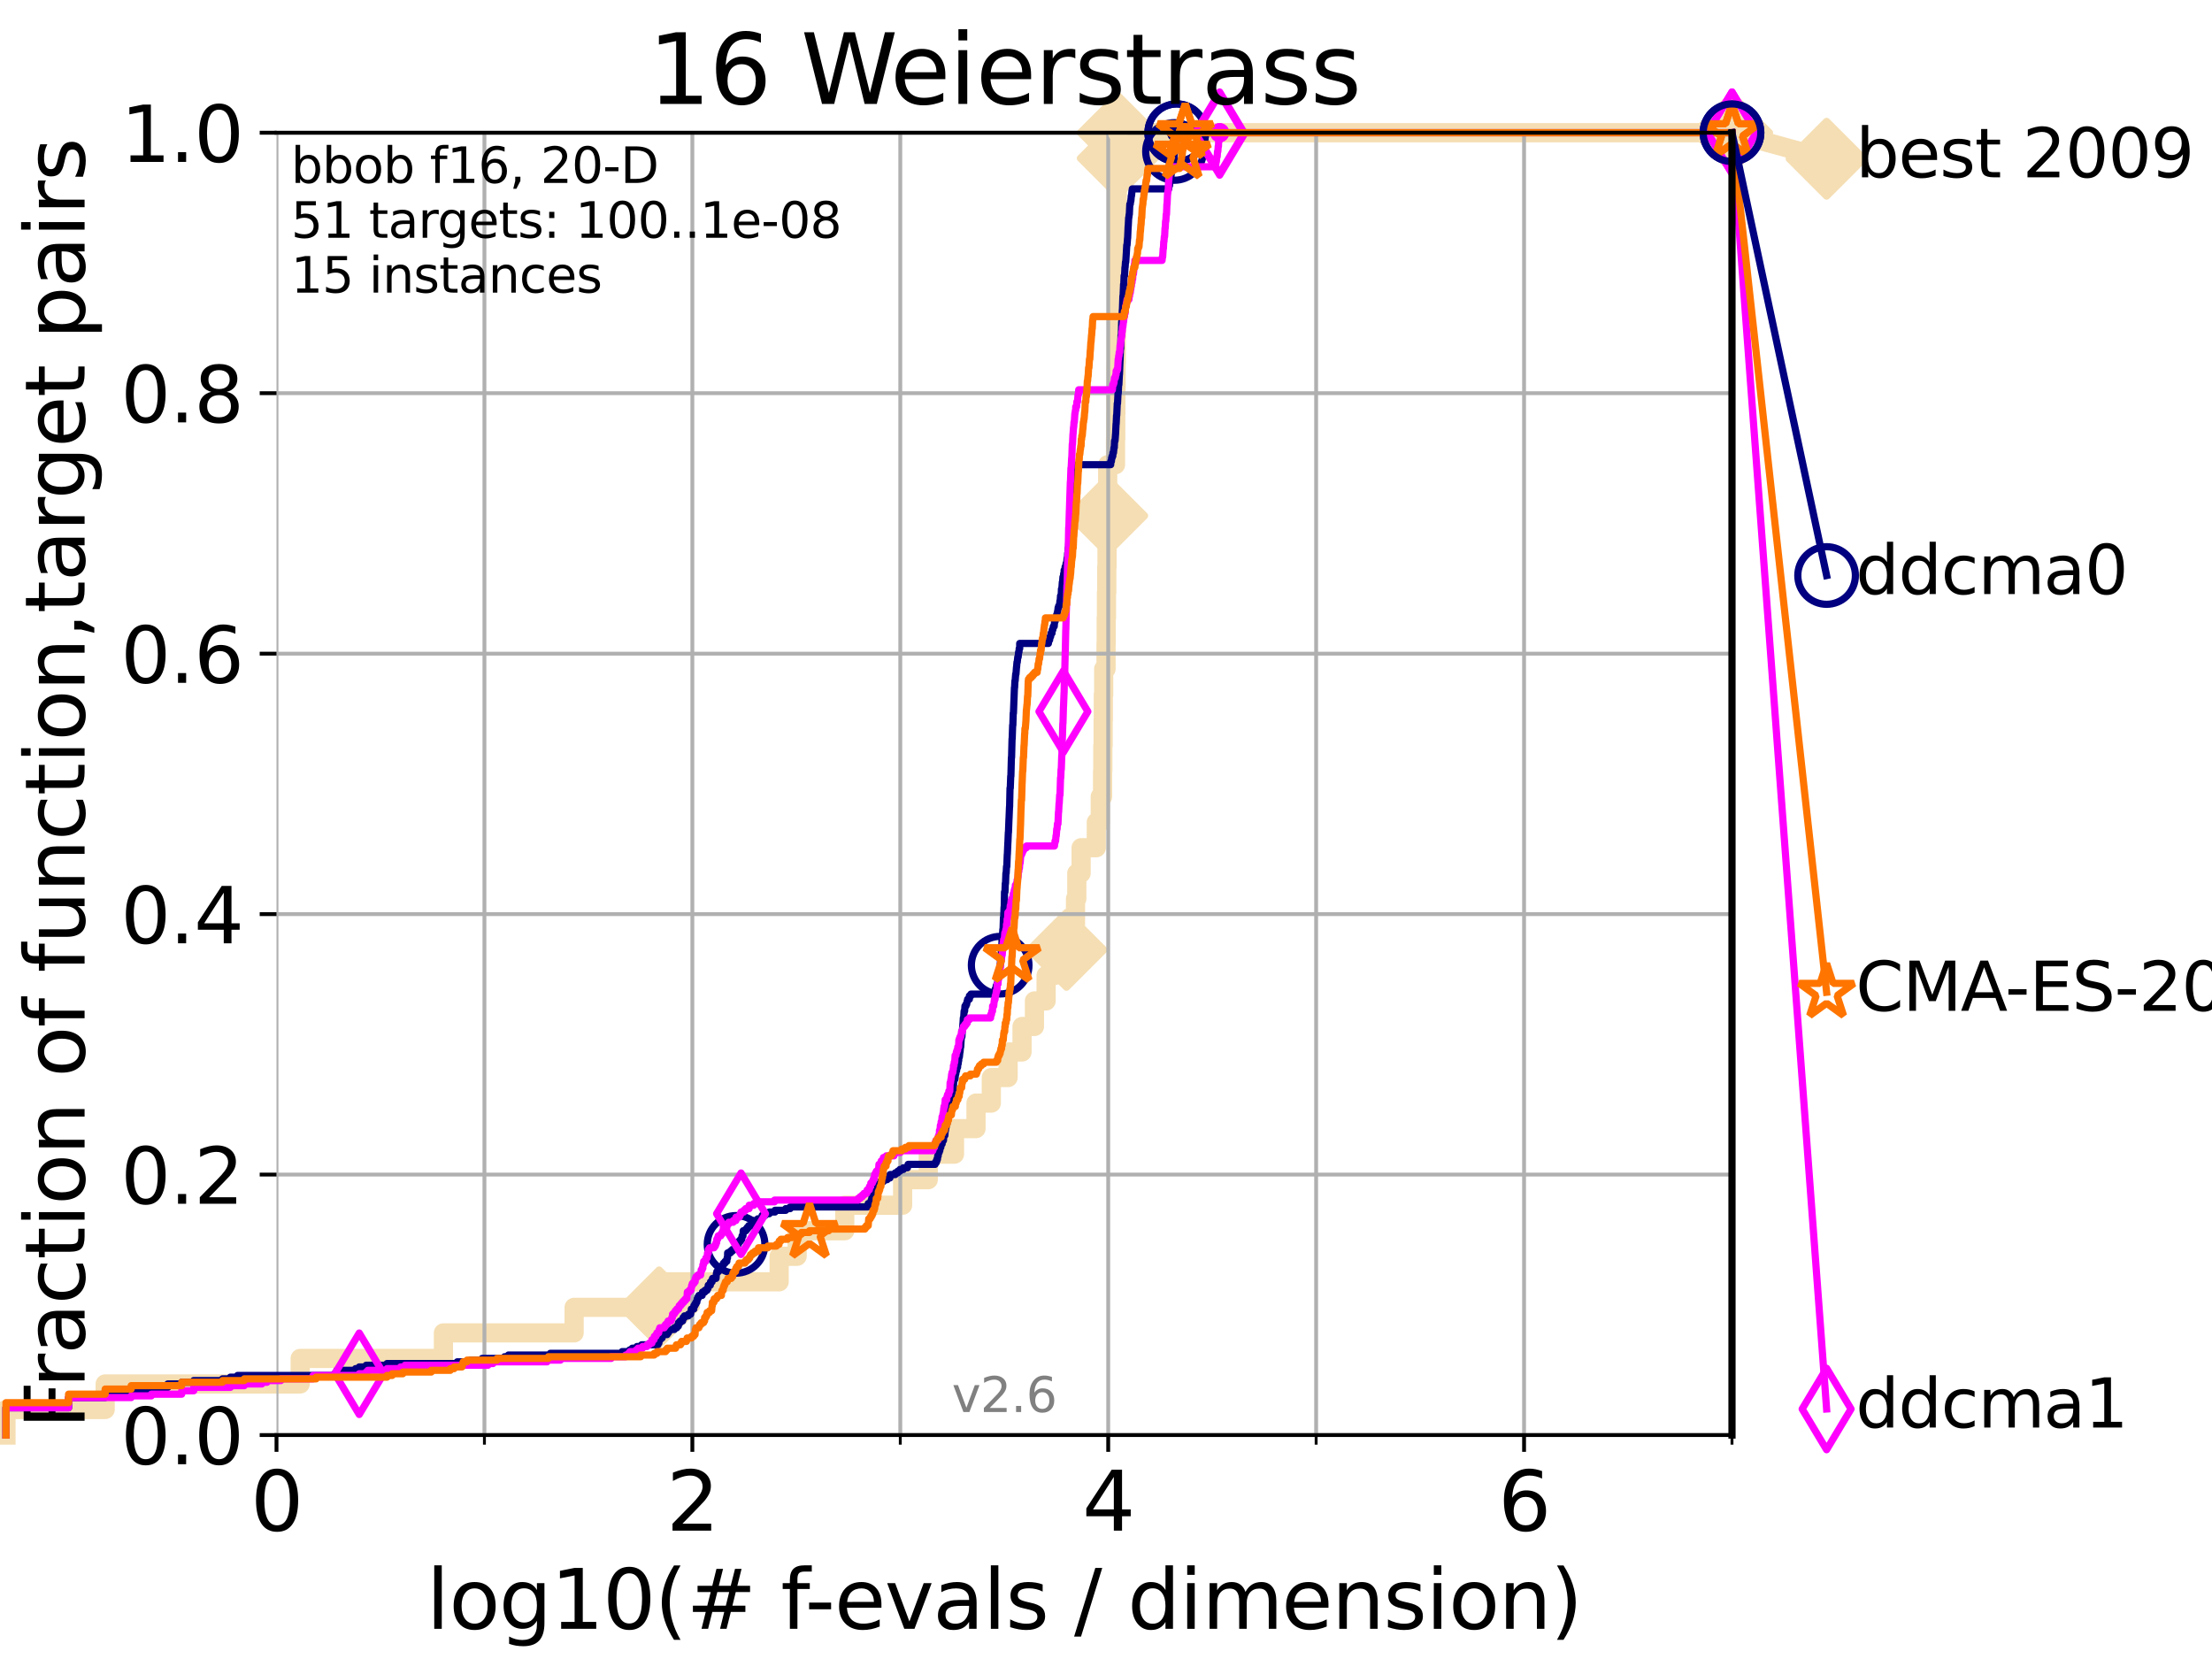 <?xml version="1.0" encoding="utf-8" standalone="no"?>
<!DOCTYPE svg PUBLIC "-//W3C//DTD SVG 1.1//EN"
  "http://www.w3.org/Graphics/SVG/1.1/DTD/svg11.dtd">
<svg xmlns:xlink="http://www.w3.org/1999/xlink" width="460.8pt" height="345.6pt" viewBox="0 0 460.8 345.6" xmlns="http://www.w3.org/2000/svg" version="1.1">
 <defs>
  <style type="text/css">*{stroke-linejoin: round; stroke-linecap: butt}</style>
 </defs>
 <g id="figure_1">
  <g id="patch_1">
   <path d="M 0 345.6 
L 460.8 345.6 
L 460.8 0 
L 0 0 
z
" style="fill: #ffffff"/>
  </g>
  <g id="axes_1">
   <g id="patch_2">
    <path d="M 57.6 298.944 
L 360.806 298.944 
L 360.806 27.648 
L 57.6 27.648 
z
" style="fill: #ffffff"/>
   </g>
   <g id="line2d_1">
    <path d="M 1.246 298.944 
L 1.246 293.624 
L 21.912 293.624 
L 21.912 288.305 
L 62.535 288.305 
L 62.535 282.985 
L 92.372 282.985 
L 92.372 277.666 
L 119.6 277.666 
L 119.6 272.346 
L 137.305 272.346 
L 137.305 267.027 
L 162.31 267.027 
L 162.31 261.707 
L 166.055 261.707 
L 166.055 256.388 
L 175.979 256.388 
L 175.979 251.068 
L 188.031 251.068 
L 188.031 245.749 
L 193.375 245.749 
L 193.375 240.429 
L 198.839 240.429 
L 198.839 235.11 
L 203.32 235.11 
L 203.32 229.79 
L 206.51 229.79 
L 206.51 224.471 
L 210.003 224.471 
L 210.003 219.151 
L 212.909 219.151 
L 212.909 213.832 
L 215.494 213.832 
L 215.494 208.512 
L 217.923 208.512 
L 217.923 203.192 
L 219.742 203.192 
L 219.742 197.873 
L 222.168 197.873 
L 222.168 192.553 
L 224.052 192.553 
L 224.052 187.234 
L 224.316 187.234 
L 224.316 181.914 
L 225.217 181.914 
L 225.217 176.595 
L 228.381 176.595 
L 228.381 171.275 
L 229.2 171.275 
L 229.2 165.956 
L 229.691 165.956 
L 229.691 160.636 
L 229.737 160.636 
L 229.737 155.317 
L 229.798 155.317 
L 229.798 149.997 
L 229.844 149.997 
L 229.844 144.678 
L 229.918 144.678 
L 229.918 139.358 
L 230.407 139.358 
L 230.407 134.039 
L 230.443 134.039 
L 230.443 128.719 
L 230.5 128.719 
L 230.5 123.4 
L 230.561 123.4 
L 230.561 118.08 
L 230.611 118.08 
L 230.611 112.76 
L 230.65 112.76 
L 230.65 107.441 
L 230.695 107.441 
L 230.695 102.121 
L 230.751 102.121 
L 230.751 96.802 
L 232.385 96.802 
L 232.385 91.482 
L 232.428 91.482 
L 232.428 86.163 
L 232.463 86.163 
L 232.463 80.843 
L 232.5 80.843 
L 232.5 75.524 
L 232.544 75.524 
L 232.544 70.204 
L 232.574 70.204 
L 232.574 64.885 
L 232.619 64.885 
L 232.619 59.565 
L 232.662 59.565 
L 232.662 54.246 
L 232.695 54.246 
L 232.695 48.926 
L 232.72 48.926 
L 232.72 43.607 
L 232.759 43.607 
L 232.759 38.287 
L 232.812 38.287 
L 232.812 32.968 
L 232.84 32.968 
L 232.84 27.648 
L 360.806 27.648 
" style="fill: none; stroke: #f5deb3; stroke-width: 4; stroke-linecap: square"/>
   </g>
   <g id="line2d_2">
    <defs>
     <path id="m5c78539985" d="M -0 7.778 
L 7.778 0 
L 0 -7.778 
L -7.778 -0 
z
" style="stroke: #f5deb3; stroke-width: 1.5; stroke-linejoin: miter"/>
    </defs>
    <g>
     <use xlink:href="#m5c78539985" x="137.305" y="272.346" style="fill: #f5deb3; stroke: #f5deb3; stroke-width: 1.5; stroke-linejoin: miter"/>
     <use xlink:href="#m5c78539985" x="222.168" y="197.873" style="fill: #f5deb3; stroke: #f5deb3; stroke-width: 1.5; stroke-linejoin: miter"/>
     <use xlink:href="#m5c78539985" x="230.65" y="107.441" style="fill: #f5deb3; stroke: #f5deb3; stroke-width: 1.5; stroke-linejoin: miter"/>
     <use xlink:href="#m5c78539985" x="232.84" y="32.968" style="fill: #f5deb3; stroke: #f5deb3; stroke-width: 1.5; stroke-linejoin: miter"/>
     <use xlink:href="#m5c78539985" x="232.84" y="27.648" style="fill: #f5deb3; stroke: #f5deb3; stroke-width: 1.5; stroke-linejoin: miter"/>
     <use xlink:href="#m5c78539985" x="360.806" y="27.648" style="fill: #f5deb3; stroke: #f5deb3; stroke-width: 1.5; stroke-linejoin: miter"/>
    </g>
   </g>
   <g id="line2d_3">
    <path style="fill: none; stroke: #f5deb3; stroke-width: 4; stroke-linecap: square"/>
    <g/>
   </g>
   <g id="line2d_4">
    <path d="M 360.806 27.648 
L 380.515 33.074 
" style="fill: none; stroke: #f5deb3; stroke-width: 4; stroke-linecap: square"/>
    <g>
     <use xlink:href="#m5c78539985" x="360.806" y="27.648" style="fill: #f5deb3; stroke: #f5deb3; stroke-width: 1.5; stroke-linejoin: miter"/>
     <use xlink:href="#m5c78539985" x="380.515" y="33.074" style="fill: #f5deb3; stroke: #f5deb3; stroke-width: 1.5; stroke-linejoin: miter"/>
    </g>
   </g>
   <g id="matplotlib.axis_1">
    <g id="xtick_1">
     <g id="line2d_5">
      <path d="M 57.6 298.944 
L 57.6 27.648 
" clip-path="url(#p8e57282402)" style="fill: none; stroke: #b0b0b0; stroke-width: 0.8; stroke-linecap: square"/>
     </g>
     <g id="line2d_6">
      <defs>
       <path id="m3d11dd5111" d="M 0 0 
L 0 3.5 
" style="stroke: #000000; stroke-width: 0.8"/>
      </defs>
      <g>
       <use xlink:href="#m3d11dd5111" x="57.6" y="298.944" style="stroke: #000000; stroke-width: 0.8"/>
      </g>
     </g>
     <g id="text_1">
      <!-- 0 -->
      <g transform="translate(52.192 318.861)scale(0.17 -0.17)">
       <defs>
        <path id="DejaVuSans-30" d="M 2034 4250 
Q 1547 4250 1301 3770 
Q 1056 3291 1056 2328 
Q 1056 1369 1301 889 
Q 1547 409 2034 409 
Q 2525 409 2770 889 
Q 3016 1369 3016 2328 
Q 3016 3291 2770 3770 
Q 2525 4250 2034 4250 
z
M 2034 4750 
Q 2819 4750 3233 4129 
Q 3647 3509 3647 2328 
Q 3647 1150 3233 529 
Q 2819 -91 2034 -91 
Q 1250 -91 836 529 
Q 422 1150 422 2328 
Q 422 3509 836 4129 
Q 1250 4750 2034 4750 
z
" transform="scale(0.016)"/>
       </defs>
       <use xlink:href="#DejaVuSans-30"/>
      </g>
     </g>
    </g>
    <g id="xtick_2">
     <g id="line2d_7">
      <path d="M 144.23 298.944 
L 144.23 27.648 
" clip-path="url(#p8e57282402)" style="fill: none; stroke: #b0b0b0; stroke-width: 0.8; stroke-linecap: square"/>
     </g>
     <g id="line2d_8">
      <g>
       <use xlink:href="#m3d11dd5111" x="144.23" y="298.944" style="stroke: #000000; stroke-width: 0.8"/>
      </g>
     </g>
     <g id="text_2">
      <!-- 2 -->
      <g transform="translate(138.822 318.861)scale(0.17 -0.17)">
       <defs>
        <path id="DejaVuSans-32" d="M 1228 531 
L 3431 531 
L 3431 0 
L 469 0 
L 469 531 
Q 828 903 1448 1529 
Q 2069 2156 2228 2338 
Q 2531 2678 2651 2914 
Q 2772 3150 2772 3378 
Q 2772 3750 2511 3984 
Q 2250 4219 1831 4219 
Q 1534 4219 1204 4116 
Q 875 4013 500 3803 
L 500 4441 
Q 881 4594 1212 4672 
Q 1544 4750 1819 4750 
Q 2544 4750 2975 4387 
Q 3406 4025 3406 3419 
Q 3406 3131 3298 2873 
Q 3191 2616 2906 2266 
Q 2828 2175 2409 1742 
Q 1991 1309 1228 531 
z
" transform="scale(0.016)"/>
       </defs>
       <use xlink:href="#DejaVuSans-32"/>
      </g>
     </g>
    </g>
    <g id="xtick_3">
     <g id="line2d_9">
      <path d="M 230.861 298.944 
L 230.861 27.648 
" clip-path="url(#p8e57282402)" style="fill: none; stroke: #b0b0b0; stroke-width: 0.8; stroke-linecap: square"/>
     </g>
     <g id="line2d_10">
      <g>
       <use xlink:href="#m3d11dd5111" x="230.861" y="298.944" style="stroke: #000000; stroke-width: 0.8"/>
      </g>
     </g>
     <g id="text_3">
      <!-- 4 -->
      <g transform="translate(225.453 318.861)scale(0.17 -0.17)">
       <defs>
        <path id="DejaVuSans-34" d="M 2419 4116 
L 825 1625 
L 2419 1625 
L 2419 4116 
z
M 2253 4666 
L 3047 4666 
L 3047 1625 
L 3713 1625 
L 3713 1100 
L 3047 1100 
L 3047 0 
L 2419 0 
L 2419 1100 
L 313 1100 
L 313 1709 
L 2253 4666 
z
" transform="scale(0.016)"/>
       </defs>
       <use xlink:href="#DejaVuSans-34"/>
      </g>
     </g>
    </g>
    <g id="xtick_4">
     <g id="line2d_11">
      <path d="M 317.491 298.944 
L 317.491 27.648 
" clip-path="url(#p8e57282402)" style="fill: none; stroke: #b0b0b0; stroke-width: 0.8; stroke-linecap: square"/>
     </g>
     <g id="line2d_12">
      <g>
       <use xlink:href="#m3d11dd5111" x="317.491" y="298.944" style="stroke: #000000; stroke-width: 0.8"/>
      </g>
     </g>
     <g id="text_4">
      <!-- 6 -->
      <g transform="translate(312.083 318.861)scale(0.17 -0.17)">
       <defs>
        <path id="DejaVuSans-36" d="M 2113 2584 
Q 1688 2584 1439 2293 
Q 1191 2003 1191 1497 
Q 1191 994 1439 701 
Q 1688 409 2113 409 
Q 2538 409 2786 701 
Q 3034 994 3034 1497 
Q 3034 2003 2786 2293 
Q 2538 2584 2113 2584 
z
M 3366 4563 
L 3366 3988 
Q 3128 4100 2886 4159 
Q 2644 4219 2406 4219 
Q 1781 4219 1451 3797 
Q 1122 3375 1075 2522 
Q 1259 2794 1537 2939 
Q 1816 3084 2150 3084 
Q 2853 3084 3261 2657 
Q 3669 2231 3669 1497 
Q 3669 778 3244 343 
Q 2819 -91 2113 -91 
Q 1303 -91 875 529 
Q 447 1150 447 2328 
Q 447 3434 972 4092 
Q 1497 4750 2381 4750 
Q 2619 4750 2861 4703 
Q 3103 4656 3366 4563 
z
" transform="scale(0.016)"/>
       </defs>
       <use xlink:href="#DejaVuSans-36"/>
      </g>
     </g>
    </g>
    <g id="xtick_5">
     <g id="line2d_13">
      <path d="M 100.915 298.944 
L 100.915 27.648 
" clip-path="url(#p8e57282402)" style="fill: none; stroke: #b0b0b0; stroke-width: 0.8; stroke-linecap: square"/>
     </g>
     <g id="line2d_14">
      <defs>
       <path id="m4d3c9e97ea" d="M 0 0 
L 0 2 
" style="stroke: #000000; stroke-width: 0.6"/>
      </defs>
      <g>
       <use xlink:href="#m4d3c9e97ea" x="100.915" y="298.944" style="stroke: #000000; stroke-width: 0.6"/>
      </g>
     </g>
    </g>
    <g id="xtick_6">
     <g id="line2d_15">
      <path d="M 187.546 298.944 
L 187.546 27.648 
" clip-path="url(#p8e57282402)" style="fill: none; stroke: #b0b0b0; stroke-width: 0.8; stroke-linecap: square"/>
     </g>
     <g id="line2d_16">
      <g>
       <use xlink:href="#m4d3c9e97ea" x="187.546" y="298.944" style="stroke: #000000; stroke-width: 0.6"/>
      </g>
     </g>
    </g>
    <g id="xtick_7">
     <g id="line2d_17">
      <path d="M 274.176 298.944 
L 274.176 27.648 
" clip-path="url(#p8e57282402)" style="fill: none; stroke: #b0b0b0; stroke-width: 0.8; stroke-linecap: square"/>
     </g>
     <g id="line2d_18">
      <g>
       <use xlink:href="#m4d3c9e97ea" x="274.176" y="298.944" style="stroke: #000000; stroke-width: 0.6"/>
      </g>
     </g>
    </g>
    <g id="xtick_8">
     <g id="line2d_19">
      <path d="M 360.806 298.944 
L 360.806 27.648 
" clip-path="url(#p8e57282402)" style="fill: none; stroke: #b0b0b0; stroke-width: 0.8; stroke-linecap: square"/>
     </g>
     <g id="line2d_20">
      <g>
       <use xlink:href="#m4d3c9e97ea" x="360.806" y="298.944" style="stroke: #000000; stroke-width: 0.6"/>
      </g>
     </g>
    </g>
    <g id="text_5">
     <!-- log10(# f-evals / dimension) -->
     <g transform="translate(88.823 339.314)scale(0.17 -0.17)">
      <defs>
       <path id="DejaVuSans-6c" d="M 603 4863 
L 1178 4863 
L 1178 0 
L 603 0 
L 603 4863 
z
" transform="scale(0.016)"/>
       <path id="DejaVuSans-6f" d="M 1959 3097 
Q 1497 3097 1228 2736 
Q 959 2375 959 1747 
Q 959 1119 1226 758 
Q 1494 397 1959 397 
Q 2419 397 2687 759 
Q 2956 1122 2956 1747 
Q 2956 2369 2687 2733 
Q 2419 3097 1959 3097 
z
M 1959 3584 
Q 2709 3584 3137 3096 
Q 3566 2609 3566 1747 
Q 3566 888 3137 398 
Q 2709 -91 1959 -91 
Q 1206 -91 779 398 
Q 353 888 353 1747 
Q 353 2609 779 3096 
Q 1206 3584 1959 3584 
z
" transform="scale(0.016)"/>
       <path id="DejaVuSans-67" d="M 2906 1791 
Q 2906 2416 2648 2759 
Q 2391 3103 1925 3103 
Q 1463 3103 1205 2759 
Q 947 2416 947 1791 
Q 947 1169 1205 825 
Q 1463 481 1925 481 
Q 2391 481 2648 825 
Q 2906 1169 2906 1791 
z
M 3481 434 
Q 3481 -459 3084 -895 
Q 2688 -1331 1869 -1331 
Q 1566 -1331 1297 -1286 
Q 1028 -1241 775 -1147 
L 775 -588 
Q 1028 -725 1275 -790 
Q 1522 -856 1778 -856 
Q 2344 -856 2625 -561 
Q 2906 -266 2906 331 
L 2906 616 
Q 2728 306 2450 153 
Q 2172 0 1784 0 
Q 1141 0 747 490 
Q 353 981 353 1791 
Q 353 2603 747 3093 
Q 1141 3584 1784 3584 
Q 2172 3584 2450 3431 
Q 2728 3278 2906 2969 
L 2906 3500 
L 3481 3500 
L 3481 434 
z
" transform="scale(0.016)"/>
       <path id="DejaVuSans-31" d="M 794 531 
L 1825 531 
L 1825 4091 
L 703 3866 
L 703 4441 
L 1819 4666 
L 2450 4666 
L 2450 531 
L 3481 531 
L 3481 0 
L 794 0 
L 794 531 
z
" transform="scale(0.016)"/>
       <path id="DejaVuSans-28" d="M 1984 4856 
Q 1566 4138 1362 3434 
Q 1159 2731 1159 2009 
Q 1159 1288 1364 580 
Q 1569 -128 1984 -844 
L 1484 -844 
Q 1016 -109 783 600 
Q 550 1309 550 2009 
Q 550 2706 781 3412 
Q 1013 4119 1484 4856 
L 1984 4856 
z
" transform="scale(0.016)"/>
       <path id="DejaVuSans-23" d="M 3272 2816 
L 2363 2816 
L 2100 1772 
L 3016 1772 
L 3272 2816 
z
M 2803 4594 
L 2478 3297 
L 3391 3297 
L 3719 4594 
L 4219 4594 
L 3897 3297 
L 4872 3297 
L 4872 2816 
L 3775 2816 
L 3519 1772 
L 4513 1772 
L 4513 1294 
L 3397 1294 
L 3072 0 
L 2572 0 
L 2894 1294 
L 1978 1294 
L 1656 0 
L 1153 0 
L 1478 1294 
L 494 1294 
L 494 1772 
L 1594 1772 
L 1856 2816 
L 850 2816 
L 850 3297 
L 1978 3297 
L 2297 4594 
L 2803 4594 
z
" transform="scale(0.016)"/>
       <path id="DejaVuSans-20" transform="scale(0.016)"/>
       <path id="DejaVuSans-66" d="M 2375 4863 
L 2375 4384 
L 1825 4384 
Q 1516 4384 1395 4259 
Q 1275 4134 1275 3809 
L 1275 3500 
L 2222 3500 
L 2222 3053 
L 1275 3053 
L 1275 0 
L 697 0 
L 697 3053 
L 147 3053 
L 147 3500 
L 697 3500 
L 697 3744 
Q 697 4328 969 4595 
Q 1241 4863 1831 4863 
L 2375 4863 
z
" transform="scale(0.016)"/>
       <path id="DejaVuSans-2d" d="M 313 2009 
L 1997 2009 
L 1997 1497 
L 313 1497 
L 313 2009 
z
" transform="scale(0.016)"/>
       <path id="DejaVuSans-65" d="M 3597 1894 
L 3597 1613 
L 953 1613 
Q 991 1019 1311 708 
Q 1631 397 2203 397 
Q 2534 397 2845 478 
Q 3156 559 3463 722 
L 3463 178 
Q 3153 47 2828 -22 
Q 2503 -91 2169 -91 
Q 1331 -91 842 396 
Q 353 884 353 1716 
Q 353 2575 817 3079 
Q 1281 3584 2069 3584 
Q 2775 3584 3186 3129 
Q 3597 2675 3597 1894 
z
M 3022 2063 
Q 3016 2534 2758 2815 
Q 2500 3097 2075 3097 
Q 1594 3097 1305 2825 
Q 1016 2553 972 2059 
L 3022 2063 
z
" transform="scale(0.016)"/>
       <path id="DejaVuSans-76" d="M 191 3500 
L 800 3500 
L 1894 563 
L 2988 3500 
L 3597 3500 
L 2284 0 
L 1503 0 
L 191 3500 
z
" transform="scale(0.016)"/>
       <path id="DejaVuSans-61" d="M 2194 1759 
Q 1497 1759 1228 1600 
Q 959 1441 959 1056 
Q 959 750 1161 570 
Q 1363 391 1709 391 
Q 2188 391 2477 730 
Q 2766 1069 2766 1631 
L 2766 1759 
L 2194 1759 
z
M 3341 1997 
L 3341 0 
L 2766 0 
L 2766 531 
Q 2569 213 2275 61 
Q 1981 -91 1556 -91 
Q 1019 -91 701 211 
Q 384 513 384 1019 
Q 384 1609 779 1909 
Q 1175 2209 1959 2209 
L 2766 2209 
L 2766 2266 
Q 2766 2663 2505 2880 
Q 2244 3097 1772 3097 
Q 1472 3097 1187 3025 
Q 903 2953 641 2809 
L 641 3341 
Q 956 3463 1253 3523 
Q 1550 3584 1831 3584 
Q 2591 3584 2966 3190 
Q 3341 2797 3341 1997 
z
" transform="scale(0.016)"/>
       <path id="DejaVuSans-73" d="M 2834 3397 
L 2834 2853 
Q 2591 2978 2328 3040 
Q 2066 3103 1784 3103 
Q 1356 3103 1142 2972 
Q 928 2841 928 2578 
Q 928 2378 1081 2264 
Q 1234 2150 1697 2047 
L 1894 2003 
Q 2506 1872 2764 1633 
Q 3022 1394 3022 966 
Q 3022 478 2636 193 
Q 2250 -91 1575 -91 
Q 1294 -91 989 -36 
Q 684 19 347 128 
L 347 722 
Q 666 556 975 473 
Q 1284 391 1588 391 
Q 1994 391 2212 530 
Q 2431 669 2431 922 
Q 2431 1156 2273 1281 
Q 2116 1406 1581 1522 
L 1381 1569 
Q 847 1681 609 1914 
Q 372 2147 372 2553 
Q 372 3047 722 3315 
Q 1072 3584 1716 3584 
Q 2034 3584 2315 3537 
Q 2597 3491 2834 3397 
z
" transform="scale(0.016)"/>
       <path id="DejaVuSans-2f" d="M 1625 4666 
L 2156 4666 
L 531 -594 
L 0 -594 
L 1625 4666 
z
" transform="scale(0.016)"/>
       <path id="DejaVuSans-64" d="M 2906 2969 
L 2906 4863 
L 3481 4863 
L 3481 0 
L 2906 0 
L 2906 525 
Q 2725 213 2448 61 
Q 2172 -91 1784 -91 
Q 1150 -91 751 415 
Q 353 922 353 1747 
Q 353 2572 751 3078 
Q 1150 3584 1784 3584 
Q 2172 3584 2448 3432 
Q 2725 3281 2906 2969 
z
M 947 1747 
Q 947 1113 1208 752 
Q 1469 391 1925 391 
Q 2381 391 2643 752 
Q 2906 1113 2906 1747 
Q 2906 2381 2643 2742 
Q 2381 3103 1925 3103 
Q 1469 3103 1208 2742 
Q 947 2381 947 1747 
z
" transform="scale(0.016)"/>
       <path id="DejaVuSans-69" d="M 603 3500 
L 1178 3500 
L 1178 0 
L 603 0 
L 603 3500 
z
M 603 4863 
L 1178 4863 
L 1178 4134 
L 603 4134 
L 603 4863 
z
" transform="scale(0.016)"/>
       <path id="DejaVuSans-6d" d="M 3328 2828 
Q 3544 3216 3844 3400 
Q 4144 3584 4550 3584 
Q 5097 3584 5394 3201 
Q 5691 2819 5691 2113 
L 5691 0 
L 5113 0 
L 5113 2094 
Q 5113 2597 4934 2840 
Q 4756 3084 4391 3084 
Q 3944 3084 3684 2787 
Q 3425 2491 3425 1978 
L 3425 0 
L 2847 0 
L 2847 2094 
Q 2847 2600 2669 2842 
Q 2491 3084 2119 3084 
Q 1678 3084 1418 2786 
Q 1159 2488 1159 1978 
L 1159 0 
L 581 0 
L 581 3500 
L 1159 3500 
L 1159 2956 
Q 1356 3278 1631 3431 
Q 1906 3584 2284 3584 
Q 2666 3584 2933 3390 
Q 3200 3197 3328 2828 
z
" transform="scale(0.016)"/>
       <path id="DejaVuSans-6e" d="M 3513 2113 
L 3513 0 
L 2938 0 
L 2938 2094 
Q 2938 2591 2744 2837 
Q 2550 3084 2163 3084 
Q 1697 3084 1428 2787 
Q 1159 2491 1159 1978 
L 1159 0 
L 581 0 
L 581 3500 
L 1159 3500 
L 1159 2956 
Q 1366 3272 1645 3428 
Q 1925 3584 2291 3584 
Q 2894 3584 3203 3211 
Q 3513 2838 3513 2113 
z
" transform="scale(0.016)"/>
       <path id="DejaVuSans-29" d="M 513 4856 
L 1013 4856 
Q 1481 4119 1714 3412 
Q 1947 2706 1947 2009 
Q 1947 1309 1714 600 
Q 1481 -109 1013 -844 
L 513 -844 
Q 928 -128 1133 580 
Q 1338 1288 1338 2009 
Q 1338 2731 1133 3434 
Q 928 4138 513 4856 
z
" transform="scale(0.016)"/>
      </defs>
      <use xlink:href="#DejaVuSans-6c"/>
      <use xlink:href="#DejaVuSans-6f" x="27.783"/>
      <use xlink:href="#DejaVuSans-67" x="88.965"/>
      <use xlink:href="#DejaVuSans-31" x="152.441"/>
      <use xlink:href="#DejaVuSans-30" x="216.064"/>
      <use xlink:href="#DejaVuSans-28" x="279.688"/>
      <use xlink:href="#DejaVuSans-23" x="318.701"/>
      <use xlink:href="#DejaVuSans-20" x="402.49"/>
      <use xlink:href="#DejaVuSans-66" x="434.277"/>
      <use xlink:href="#DejaVuSans-2d" x="463.982"/>
      <use xlink:href="#DejaVuSans-65" x="500.066"/>
      <use xlink:href="#DejaVuSans-76" x="561.59"/>
      <use xlink:href="#DejaVuSans-61" x="620.77"/>
      <use xlink:href="#DejaVuSans-6c" x="682.049"/>
      <use xlink:href="#DejaVuSans-73" x="709.832"/>
      <use xlink:href="#DejaVuSans-20" x="761.932"/>
      <use xlink:href="#DejaVuSans-2f" x="793.719"/>
      <use xlink:href="#DejaVuSans-20" x="827.41"/>
      <use xlink:href="#DejaVuSans-64" x="859.197"/>
      <use xlink:href="#DejaVuSans-69" x="922.674"/>
      <use xlink:href="#DejaVuSans-6d" x="950.457"/>
      <use xlink:href="#DejaVuSans-65" x="1047.869"/>
      <use xlink:href="#DejaVuSans-6e" x="1109.393"/>
      <use xlink:href="#DejaVuSans-73" x="1172.771"/>
      <use xlink:href="#DejaVuSans-69" x="1224.871"/>
      <use xlink:href="#DejaVuSans-6f" x="1252.654"/>
      <use xlink:href="#DejaVuSans-6e" x="1313.836"/>
      <use xlink:href="#DejaVuSans-29" x="1377.215"/>
     </g>
    </g>
   </g>
   <g id="matplotlib.axis_2">
    <g id="ytick_1">
     <g id="line2d_21">
      <path d="M 57.6 298.944 
L 360.806 298.944 
" clip-path="url(#p8e57282402)" style="fill: none; stroke: #b0b0b0; stroke-width: 0.8; stroke-linecap: square"/>
     </g>
     <g id="line2d_22">
      <defs>
       <path id="mf4a204cc0b" d="M 0 0 
L -3.5 0 
" style="stroke: #000000; stroke-width: 0.8"/>
      </defs>
      <g>
       <use xlink:href="#mf4a204cc0b" x="57.6" y="298.944" style="stroke: #000000; stroke-width: 0.8"/>
      </g>
     </g>
     <g id="text_6">
      <!-- 0.0 -->
      <g transform="translate(25.155 305.023)scale(0.16 -0.16)">
       <defs>
        <path id="DejaVuSans-2e" d="M 684 794 
L 1344 794 
L 1344 0 
L 684 0 
L 684 794 
z
" transform="scale(0.016)"/>
       </defs>
       <use xlink:href="#DejaVuSans-30"/>
       <use xlink:href="#DejaVuSans-2e" x="63.623"/>
       <use xlink:href="#DejaVuSans-30" x="95.41"/>
      </g>
     </g>
    </g>
    <g id="ytick_2">
     <g id="line2d_23">
      <path d="M 57.6 244.685 
L 360.806 244.685 
" clip-path="url(#p8e57282402)" style="fill: none; stroke: #b0b0b0; stroke-width: 0.8; stroke-linecap: square"/>
     </g>
     <g id="line2d_24">
      <g>
       <use xlink:href="#mf4a204cc0b" x="57.6" y="244.685" style="stroke: #000000; stroke-width: 0.8"/>
      </g>
     </g>
     <g id="text_7">
      <!-- 0.2 -->
      <g transform="translate(25.155 250.764)scale(0.16 -0.16)">
       <use xlink:href="#DejaVuSans-30"/>
       <use xlink:href="#DejaVuSans-2e" x="63.623"/>
       <use xlink:href="#DejaVuSans-32" x="95.41"/>
      </g>
     </g>
    </g>
    <g id="ytick_3">
     <g id="line2d_25">
      <path d="M 57.6 190.426 
L 360.806 190.426 
" clip-path="url(#p8e57282402)" style="fill: none; stroke: #b0b0b0; stroke-width: 0.8; stroke-linecap: square"/>
     </g>
     <g id="line2d_26">
      <g>
       <use xlink:href="#mf4a204cc0b" x="57.6" y="190.426" style="stroke: #000000; stroke-width: 0.8"/>
      </g>
     </g>
     <g id="text_8">
      <!-- 0.4 -->
      <g transform="translate(25.155 196.504)scale(0.16 -0.16)">
       <use xlink:href="#DejaVuSans-30"/>
       <use xlink:href="#DejaVuSans-2e" x="63.623"/>
       <use xlink:href="#DejaVuSans-34" x="95.41"/>
      </g>
     </g>
    </g>
    <g id="ytick_4">
     <g id="line2d_27">
      <path d="M 57.6 136.166 
L 360.806 136.166 
" clip-path="url(#p8e57282402)" style="fill: none; stroke: #b0b0b0; stroke-width: 0.8; stroke-linecap: square"/>
     </g>
     <g id="line2d_28">
      <g>
       <use xlink:href="#mf4a204cc0b" x="57.6" y="136.166" style="stroke: #000000; stroke-width: 0.8"/>
      </g>
     </g>
     <g id="text_9">
      <!-- 0.6 -->
      <g transform="translate(25.155 142.245)scale(0.16 -0.16)">
       <use xlink:href="#DejaVuSans-30"/>
       <use xlink:href="#DejaVuSans-2e" x="63.623"/>
       <use xlink:href="#DejaVuSans-36" x="95.41"/>
      </g>
     </g>
    </g>
    <g id="ytick_5">
     <g id="line2d_29">
      <path d="M 57.6 81.907 
L 360.806 81.907 
" clip-path="url(#p8e57282402)" style="fill: none; stroke: #b0b0b0; stroke-width: 0.8; stroke-linecap: square"/>
     </g>
     <g id="line2d_30">
      <g>
       <use xlink:href="#mf4a204cc0b" x="57.6" y="81.907" style="stroke: #000000; stroke-width: 0.8"/>
      </g>
     </g>
     <g id="text_10">
      <!-- 0.8 -->
      <g transform="translate(25.155 87.986)scale(0.16 -0.16)">
       <defs>
        <path id="DejaVuSans-38" d="M 2034 2216 
Q 1584 2216 1326 1975 
Q 1069 1734 1069 1313 
Q 1069 891 1326 650 
Q 1584 409 2034 409 
Q 2484 409 2743 651 
Q 3003 894 3003 1313 
Q 3003 1734 2745 1975 
Q 2488 2216 2034 2216 
z
M 1403 2484 
Q 997 2584 770 2862 
Q 544 3141 544 3541 
Q 544 4100 942 4425 
Q 1341 4750 2034 4750 
Q 2731 4750 3128 4425 
Q 3525 4100 3525 3541 
Q 3525 3141 3298 2862 
Q 3072 2584 2669 2484 
Q 3125 2378 3379 2068 
Q 3634 1759 3634 1313 
Q 3634 634 3220 271 
Q 2806 -91 2034 -91 
Q 1263 -91 848 271 
Q 434 634 434 1313 
Q 434 1759 690 2068 
Q 947 2378 1403 2484 
z
M 1172 3481 
Q 1172 3119 1398 2916 
Q 1625 2713 2034 2713 
Q 2441 2713 2670 2916 
Q 2900 3119 2900 3481 
Q 2900 3844 2670 4047 
Q 2441 4250 2034 4250 
Q 1625 4250 1398 4047 
Q 1172 3844 1172 3481 
z
" transform="scale(0.016)"/>
       </defs>
       <use xlink:href="#DejaVuSans-30"/>
       <use xlink:href="#DejaVuSans-2e" x="63.623"/>
       <use xlink:href="#DejaVuSans-38" x="95.41"/>
      </g>
     </g>
    </g>
    <g id="ytick_6">
     <g id="line2d_31">
      <path d="M 57.6 27.648 
L 360.806 27.648 
" clip-path="url(#p8e57282402)" style="fill: none; stroke: #b0b0b0; stroke-width: 0.8; stroke-linecap: square"/>
     </g>
     <g id="line2d_32">
      <g>
       <use xlink:href="#mf4a204cc0b" x="57.6" y="27.648" style="stroke: #000000; stroke-width: 0.8"/>
      </g>
     </g>
     <g id="text_11">
      <!-- 1.0 -->
      <g transform="translate(25.155 33.727)scale(0.16 -0.16)">
       <use xlink:href="#DejaVuSans-31"/>
       <use xlink:href="#DejaVuSans-2e" x="63.623"/>
       <use xlink:href="#DejaVuSans-30" x="95.41"/>
      </g>
     </g>
    </g>
    <g id="text_12">
     <!-- Fraction of function,target pairs -->
     <g transform="translate(17.62 297.681)rotate(-90)scale(0.17 -0.17)">
      <defs>
       <path id="DejaVuSans-46" d="M 628 4666 
L 3309 4666 
L 3309 4134 
L 1259 4134 
L 1259 2759 
L 3109 2759 
L 3109 2228 
L 1259 2228 
L 1259 0 
L 628 0 
L 628 4666 
z
" transform="scale(0.016)"/>
       <path id="DejaVuSans-72" d="M 2631 2963 
Q 2534 3019 2420 3045 
Q 2306 3072 2169 3072 
Q 1681 3072 1420 2755 
Q 1159 2438 1159 1844 
L 1159 0 
L 581 0 
L 581 3500 
L 1159 3500 
L 1159 2956 
Q 1341 3275 1631 3429 
Q 1922 3584 2338 3584 
Q 2397 3584 2469 3576 
Q 2541 3569 2628 3553 
L 2631 2963 
z
" transform="scale(0.016)"/>
       <path id="DejaVuSans-63" d="M 3122 3366 
L 3122 2828 
Q 2878 2963 2633 3030 
Q 2388 3097 2138 3097 
Q 1578 3097 1268 2742 
Q 959 2388 959 1747 
Q 959 1106 1268 751 
Q 1578 397 2138 397 
Q 2388 397 2633 464 
Q 2878 531 3122 666 
L 3122 134 
Q 2881 22 2623 -34 
Q 2366 -91 2075 -91 
Q 1284 -91 818 406 
Q 353 903 353 1747 
Q 353 2603 823 3093 
Q 1294 3584 2113 3584 
Q 2378 3584 2631 3529 
Q 2884 3475 3122 3366 
z
" transform="scale(0.016)"/>
       <path id="DejaVuSans-74" d="M 1172 4494 
L 1172 3500 
L 2356 3500 
L 2356 3053 
L 1172 3053 
L 1172 1153 
Q 1172 725 1289 603 
Q 1406 481 1766 481 
L 2356 481 
L 2356 0 
L 1766 0 
Q 1100 0 847 248 
Q 594 497 594 1153 
L 594 3053 
L 172 3053 
L 172 3500 
L 594 3500 
L 594 4494 
L 1172 4494 
z
" transform="scale(0.016)"/>
       <path id="DejaVuSans-75" d="M 544 1381 
L 544 3500 
L 1119 3500 
L 1119 1403 
Q 1119 906 1312 657 
Q 1506 409 1894 409 
Q 2359 409 2629 706 
Q 2900 1003 2900 1516 
L 2900 3500 
L 3475 3500 
L 3475 0 
L 2900 0 
L 2900 538 
Q 2691 219 2414 64 
Q 2138 -91 1772 -91 
Q 1169 -91 856 284 
Q 544 659 544 1381 
z
M 1991 3584 
L 1991 3584 
z
" transform="scale(0.016)"/>
       <path id="DejaVuSans-2c" d="M 750 794 
L 1409 794 
L 1409 256 
L 897 -744 
L 494 -744 
L 750 256 
L 750 794 
z
" transform="scale(0.016)"/>
       <path id="DejaVuSans-70" d="M 1159 525 
L 1159 -1331 
L 581 -1331 
L 581 3500 
L 1159 3500 
L 1159 2969 
Q 1341 3281 1617 3432 
Q 1894 3584 2278 3584 
Q 2916 3584 3314 3078 
Q 3713 2572 3713 1747 
Q 3713 922 3314 415 
Q 2916 -91 2278 -91 
Q 1894 -91 1617 61 
Q 1341 213 1159 525 
z
M 3116 1747 
Q 3116 2381 2855 2742 
Q 2594 3103 2138 3103 
Q 1681 3103 1420 2742 
Q 1159 2381 1159 1747 
Q 1159 1113 1420 752 
Q 1681 391 2138 391 
Q 2594 391 2855 752 
Q 3116 1113 3116 1747 
z
" transform="scale(0.016)"/>
      </defs>
      <use xlink:href="#DejaVuSans-46"/>
      <use xlink:href="#DejaVuSans-72" x="50.27"/>
      <use xlink:href="#DejaVuSans-61" x="91.383"/>
      <use xlink:href="#DejaVuSans-63" x="152.662"/>
      <use xlink:href="#DejaVuSans-74" x="207.643"/>
      <use xlink:href="#DejaVuSans-69" x="246.852"/>
      <use xlink:href="#DejaVuSans-6f" x="274.635"/>
      <use xlink:href="#DejaVuSans-6e" x="335.816"/>
      <use xlink:href="#DejaVuSans-20" x="399.195"/>
      <use xlink:href="#DejaVuSans-6f" x="430.982"/>
      <use xlink:href="#DejaVuSans-66" x="492.164"/>
      <use xlink:href="#DejaVuSans-20" x="527.369"/>
      <use xlink:href="#DejaVuSans-66" x="559.156"/>
      <use xlink:href="#DejaVuSans-75" x="594.361"/>
      <use xlink:href="#DejaVuSans-6e" x="657.74"/>
      <use xlink:href="#DejaVuSans-63" x="721.119"/>
      <use xlink:href="#DejaVuSans-74" x="776.1"/>
      <use xlink:href="#DejaVuSans-69" x="815.309"/>
      <use xlink:href="#DejaVuSans-6f" x="843.092"/>
      <use xlink:href="#DejaVuSans-6e" x="904.273"/>
      <use xlink:href="#DejaVuSans-2c" x="967.652"/>
      <use xlink:href="#DejaVuSans-74" x="999.439"/>
      <use xlink:href="#DejaVuSans-61" x="1038.648"/>
      <use xlink:href="#DejaVuSans-72" x="1099.928"/>
      <use xlink:href="#DejaVuSans-67" x="1139.291"/>
      <use xlink:href="#DejaVuSans-65" x="1202.768"/>
      <use xlink:href="#DejaVuSans-74" x="1264.291"/>
      <use xlink:href="#DejaVuSans-20" x="1303.5"/>
      <use xlink:href="#DejaVuSans-70" x="1335.287"/>
      <use xlink:href="#DejaVuSans-61" x="1398.764"/>
      <use xlink:href="#DejaVuSans-69" x="1460.043"/>
      <use xlink:href="#DejaVuSans-72" x="1487.826"/>
      <use xlink:href="#DejaVuSans-73" x="1528.939"/>
     </g>
    </g>
   </g>
   <g id="line2d_33">
    <defs>
     <path id="m6b9559f3e8" d="M 0 1.5 
C 0.398 1.5 0.779 1.342 1.061 1.061 
C 1.342 0.779 1.5 0.398 1.5 0 
C 1.5 -0.398 1.342 -0.779 1.061 -1.061 
C 0.779 -1.342 0.398 -1.5 0 -1.5 
C -0.398 -1.5 -0.779 -1.342 -1.061 -1.061 
C -1.342 -0.779 -1.5 -0.398 -1.5 0 
C -1.5 0.398 -1.342 0.779 -1.061 1.061 
C -0.779 1.342 -0.398 1.5 0 1.5 
z
" style="stroke: #f5deb3"/>
    </defs>
    <g>
     <use xlink:href="#m6b9559f3e8" x="232.84" y="27.648" style="fill: #f5deb3; stroke: #f5deb3"/>
     <use xlink:href="#m6b9559f3e8" x="232.84" y="27.648" style="fill: #f5deb3; stroke: #f5deb3"/>
    </g>
   </g>
   <g id="line2d_34">
    <defs>
     <path id="m0b4f3aec15" d="M 0 1.5 
C 0.398 1.5 0.779 1.342 1.061 1.061 
C 1.342 0.779 1.5 0.398 1.5 0 
C 1.5 -0.398 1.342 -0.779 1.061 -1.061 
C 0.779 -1.342 0.398 -1.5 0 -1.5 
C -0.398 -1.5 -0.779 -1.342 -1.061 -1.061 
C -1.342 -0.779 -1.5 -0.398 -1.5 0 
C -1.5 0.398 -1.342 0.779 -1.061 1.061 
C -0.779 1.342 -0.398 1.5 0 1.5 
z
" style="stroke: #000080"/>
    </defs>
    <g>
     <use xlink:href="#m0b4f3aec15" x="245.143" y="27.648" style="fill: #000080; stroke: #000080"/>
     <use xlink:href="#m0b4f3aec15" x="245.143" y="27.648" style="fill: #000080; stroke: #000080"/>
    </g>
   </g>
   <g id="line2d_35">
    <path d="M 1.246 298.944 
L 1.246 293.27 
L 14.285 293.27 
L 14.285 291.142 
L 21.912 291.142 
L 21.912 289.723 
L 27.324 289.723 
L 27.324 289.369 
L 31.522 289.369 
L 31.522 289.014 
L 34.951 289.014 
L 34.951 288.305 
L 37.851 288.305 
L 37.851 287.95 
L 40.363 287.95 
L 40.363 287.596 
L 46.354 287.596 
L 46.354 287.241 
L 47.991 287.241 
L 47.991 286.886 
L 49.496 286.886 
L 49.496 286.532 
L 69.674 286.532 
L 69.674 286.177 
L 70.163 286.177 
L 70.163 285.468 
L 74.069 285.468 
L 74.069 285.113 
L 74.837 285.113 
L 74.837 284.759 
L 76.285 284.759 
L 76.285 284.404 
L 80.621 284.404 
L 80.621 284.049 
L 95.251 284.049 
L 95.251 283.695 
L 97.968 283.695 
L 97.968 283.34 
L 100.439 283.34 
L 100.439 282.985 
L 105.113 282.985 
L 105.113 282.631 
L 105.923 282.631 
L 105.923 282.276 
L 114.647 282.276 
L 114.647 281.922 
L 129.602 281.922 
L 129.602 281.567 
L 131.172 281.567 
L 131.172 281.212 
L 131.711 281.212 
L 131.711 280.858 
L 132.691 280.858 
L 132.691 280.503 
L 133.656 280.503 
L 133.656 280.148 
L 137.058 280.148 
L 137.058 279.794 
L 137.264 279.794 
L 137.291 279.084 
L 137.548 279.084 
L 137.548 278.73 
L 137.933 278.73 
L 137.972 278.021 
L 138.969 278.021 
L 138.969 277.666 
L 139.228 277.666 
L 139.228 277.311 
L 139.448 277.311 
L 139.448 276.957 
L 140.474 276.957 
L 140.474 276.602 
L 140.995 276.602 
L 140.995 276.247 
L 141.316 276.247 
L 141.338 275.538 
L 141.686 275.538 
L 141.686 275.183 
L 142.196 275.183 
L 142.301 274.474 
L 142.59 274.474 
L 142.59 274.12 
L 143.404 274.12 
L 143.404 273.765 
L 143.87 273.765 
L 143.965 273.056 
L 144.013 273.056 
L 144.013 272.701 
L 144.538 272.701 
L 144.548 271.992 
L 144.768 271.992 
L 144.768 271.637 
L 144.977 271.637 
L 144.977 271.282 
L 145.166 271.282 
L 145.238 270.573 
L 145.38 270.573 
L 145.38 270.219 
L 145.591 270.219 
L 145.591 269.864 
L 146.27 269.864 
L 146.337 269.155 
L 146.835 269.155 
L 146.835 268.8 
L 147.288 268.8 
L 147.288 268.445 
L 147.479 268.445 
L 147.542 267.736 
L 147.971 267.736 
L 148.017 267.027 
L 148.338 267.027 
L 148.428 266.318 
L 149.166 266.318 
L 149.245 265.254 
L 149.332 265.254 
L 149.332 264.899 
L 149.687 264.899 
L 149.687 264.544 
L 150.015 264.544 
L 150.015 264.19 
L 150.486 264.19 
L 150.547 263.48 
L 150.727 263.48 
L 150.727 263.126 
L 151.051 263.126 
L 151.051 262.771 
L 151.407 262.771 
L 151.465 262.062 
L 151.554 262.062 
L 151.58 260.998 
L 152.156 260.998 
L 152.156 260.643 
L 152.559 260.643 
L 152.559 260.289 
L 153.072 260.289 
L 153.072 259.934 
L 153.329 259.934 
L 153.335 259.225 
L 153.787 259.225 
L 153.787 258.87 
L 153.979 258.87 
L 153.979 258.516 
L 154.29 258.516 
L 154.29 258.161 
L 154.525 258.161 
L 154.59 257.452 
L 154.774 257.452 
L 154.822 256.388 
L 155.397 256.388 
L 155.397 256.033 
L 155.681 256.033 
L 155.681 255.678 
L 155.975 255.678 
L 155.975 255.324 
L 156.585 255.324 
L 156.585 254.969 
L 156.89 254.969 
L 156.89 254.615 
L 157.057 254.615 
L 157.057 254.26 
L 157.853 254.26 
L 157.853 253.905 
L 158.7 253.905 
L 158.765 253.196 
L 159.397 253.196 
L 159.397 252.841 
L 160.251 252.841 
L 160.251 252.487 
L 161.448 252.487 
L 161.448 252.132 
L 163.68 252.132 
L 163.68 251.778 
L 164.606 251.778 
L 164.606 251.423 
L 180.732 251.423 
L 180.732 251.068 
L 180.867 251.068 
L 180.867 250.714 
L 181.443 250.714 
L 181.483 250.004 
L 181.557 250.004 
L 181.661 249.295 
L 181.992 249.295 
L 182.056 248.586 
L 182.388 248.586 
L 182.388 248.231 
L 182.597 248.231 
L 182.597 247.877 
L 182.737 247.877 
L 182.827 247.167 
L 182.928 247.167 
L 182.928 246.813 
L 183.314 246.813 
L 183.314 246.458 
L 183.458 246.458 
L 183.458 246.103 
L 184.068 246.103 
L 184.068 245.749 
L 184.798 245.749 
L 184.798 245.394 
L 185.387 245.394 
L 185.416 244.685 
L 186.493 244.685 
L 186.493 244.33 
L 187.028 244.33 
L 187.028 243.976 
L 187.475 243.976 
L 187.475 243.621 
L 188.188 243.621 
L 188.188 243.266 
L 189.046 243.266 
L 189.046 242.912 
L 189.18 242.912 
L 189.18 242.557 
L 194.796 242.557 
L 194.796 242.202 
L 195.029 242.202 
L 195.029 241.848 
L 195.164 241.848 
L 195.164 241.493 
L 195.288 241.493 
L 195.342 240.784 
L 195.444 240.784 
L 195.456 240.075 
L 195.641 240.075 
L 195.641 239.72 
L 195.776 239.72 
L 195.86 239.011 
L 195.994 239.011 
L 196.008 238.301 
L 196.266 238.301 
L 196.27 237.592 
L 196.542 237.592 
L 196.61 236.528 
L 196.836 236.528 
L 196.906 235.464 
L 196.971 235.464 
L 197.009 234.755 
L 197.105 234.755 
L 197.128 234.046 
L 197.303 234.046 
L 197.305 233.336 
L 197.47 233.336 
L 197.529 232.273 
L 197.644 232.273 
L 197.658 231.209 
L 197.799 231.209 
L 197.812 230.499 
L 197.98 230.499 
L 198.086 229.435 
L 198.124 229.435 
L 198.155 228.017 
L 198.273 228.017 
L 198.343 227.308 
L 198.455 227.308 
L 198.455 226.953 
L 198.582 226.953 
L 198.683 225.18 
L 198.731 225.18 
L 198.731 224.825 
L 198.934 224.825 
L 199.044 223.761 
L 199.098 223.761 
L 199.204 223.052 
L 199.278 223.052 
L 199.342 222.343 
L 199.48 222.343 
L 199.521 221.634 
L 199.596 221.634 
L 199.68 220.924 
L 199.717 220.924 
L 199.723 220.215 
L 199.85 220.215 
L 199.961 219.151 
L 199.992 219.151 
L 200.083 218.087 
L 200.135 218.087 
L 200.24 216.314 
L 200.255 216.314 
L 200.255 215.959 
L 200.388 215.959 
L 200.463 214.541 
L 200.502 214.541 
L 200.611 213.122 
L 200.616 213.122 
L 200.682 212.058 
L 200.751 212.058 
L 200.84 210.64 
L 200.946 210.64 
L 201.019 209.576 
L 201.225 209.576 
L 201.225 209.221 
L 201.374 209.221 
L 201.483 208.512 
L 201.577 208.512 
L 201.577 208.157 
L 201.936 208.157 
L 201.941 207.448 
L 202.257 207.448 
L 202.257 207.093 
L 207.083 207.093 
L 207.083 206.739 
L 207.211 206.739 
L 207.211 206.384 
L 207.326 206.384 
L 207.326 206.03 
L 207.444 206.03 
L 207.54 205.32 
L 207.691 205.32 
L 207.691 204.966 
L 207.824 204.966 
L 207.911 203.547 
L 207.937 203.547 
L 207.937 203.192 
L 208.062 203.192 
L 208.079 202.129 
L 208.218 202.129 
L 208.289 201.419 
L 208.342 201.419 
L 208.438 200.001 
L 208.456 200.001 
L 208.562 198.582 
L 208.58 198.582 
L 208.673 197.164 
L 208.692 197.164 
L 208.773 195.036 
L 208.817 195.036 
L 208.913 193.617 
L 208.955 193.617 
L 209.036 191.135 
L 209.088 191.135 
L 209.164 189.007 
L 209.2 189.007 
L 209.26 185.815 
L 209.355 185.815 
L 209.418 184.042 
L 209.468 184.042 
L 209.546 181.914 
L 209.601 181.914 
L 209.678 180.496 
L 209.735 180.496 
L 209.832 178.013 
L 209.848 178.013 
L 209.957 175.531 
L 209.967 175.531 
L 210.055 173.403 
L 210.081 173.403 
L 210.189 170.566 
L 210.195 170.566 
L 210.3 168.084 
L 210.319 168.084 
L 210.405 164.183 
L 210.458 164.183 
L 210.55 161.7 
L 210.587 161.7 
L 210.693 157.799 
L 210.729 157.799 
L 210.83 153.898 
L 210.857 153.898 
L 210.955 151.061 
L 210.996 151.061 
L 211.072 148.579 
L 211.117 148.579 
L 211.226 145.742 
L 211.231 145.742 
L 211.324 143.259 
L 211.356 143.259 
L 211.426 141.841 
L 211.474 141.841 
L 211.584 140.422 
L 211.645 140.422 
L 211.753 139.003 
L 211.769 139.003 
L 211.856 137.94 
L 211.912 137.94 
L 212.019 136.876 
L 212.104 136.876 
L 212.198 135.812 
L 212.274 135.812 
L 212.317 135.102 
L 212.423 135.102 
L 212.423 134.039 
L 218.4 134.039 
L 218.493 133.329 
L 218.651 133.329 
L 218.748 132.62 
L 218.861 132.62 
L 218.95 131.911 
L 219.153 131.911 
L 219.195 131.202 
L 219.321 131.202 
L 219.422 130.492 
L 219.609 130.492 
L 219.7 129.428 
L 219.809 129.428 
L 219.903 128.719 
L 220.018 128.719 
L 220.126 128.01 
L 220.222 128.01 
L 220.317 127.301 
L 220.356 127.301 
L 220.427 126.591 
L 220.534 126.591 
L 220.534 126.237 
L 220.705 126.237 
L 220.807 125.173 
L 220.863 125.173 
L 220.931 124.109 
L 221.068 124.109 
L 221.121 122.69 
L 221.204 122.69 
L 221.301 121.272 
L 221.356 121.272 
L 221.429 120.208 
L 221.521 120.208 
L 221.581 119.499 
L 221.679 119.499 
L 221.679 118.789 
L 221.838 118.789 
L 221.886 118.08 
L 222.037 118.08 
L 222.085 117.371 
L 222.197 117.371 
L 222.29 116.307 
L 222.367 116.307 
L 222.417 115.243 
L 222.48 115.243 
L 222.533 114.179 
L 222.599 114.179 
L 222.673 112.76 
L 222.726 112.76 
L 222.797 110.987 
L 222.864 110.987 
L 222.971 108.859 
L 223.019 108.859 
L 223.112 107.796 
L 223.133 107.796 
L 223.214 105.668 
L 223.303 105.668 
L 223.393 103.185 
L 223.452 103.185 
L 223.476 102.476 
L 223.58 102.476 
L 223.674 101.058 
L 223.761 101.058 
L 223.861 99.284 
L 223.984 99.284 
L 224.06 97.866 
L 224.109 97.866 
L 224.114 97.157 
L 224.44 97.157 
L 224.44 96.802 
L 231.379 96.802 
L 231.396 96.093 
L 231.53 96.093 
L 231.573 95.383 
L 231.672 95.383 
L 231.672 95.029 
L 231.811 95.029 
L 231.851 94.319 
L 231.959 94.319 
L 232.056 93.256 
L 232.121 93.256 
L 232.178 91.837 
L 232.281 91.837 
L 232.385 90.418 
L 232.392 90.418 
L 232.497 88.291 
L 232.52 88.291 
L 232.6 86.517 
L 232.638 86.517 
L 232.746 84.035 
L 232.801 84.035 
L 232.904 81.907 
L 232.95 81.907 
L 233.029 80.134 
L 233.084 80.134 
L 233.187 78.006 
L 233.203 78.006 
L 233.313 75.169 
L 233.32 75.169 
L 233.41 72.687 
L 233.457 72.687 
L 233.527 69.85 
L 233.588 69.85 
L 233.662 67.013 
L 233.7 67.013 
L 233.804 64.53 
L 233.824 64.53 
L 233.92 61.693 
L 233.961 61.693 
L 234.063 59.211 
L 234.108 59.211 
L 234.175 57.437 
L 234.264 57.437 
L 234.354 55.664 
L 234.386 55.664 
L 234.455 54.6 
L 234.515 54.6 
L 234.624 52.827 
L 234.626 52.827 
L 234.724 51.054 
L 234.78 51.054 
L 234.886 49.635 
L 234.906 49.635 
L 235.011 47.153 
L 235.031 47.153 
L 235.118 45.38 
L 235.148 45.38 
L 235.227 44.67 
L 235.26 44.67 
L 235.36 42.543 
L 235.451 42.543 
L 235.543 41.833 
L 235.583 41.833 
L 235.674 40.77 
L 235.721 40.77 
L 235.816 39.706 
L 235.877 39.706 
L 235.877 39.351 
L 243.456 39.351 
L 243.526 38.642 
L 243.636 38.642 
L 243.674 37.932 
L 243.753 37.932 
L 243.84 36.869 
L 243.923 36.869 
L 244.033 35.805 
L 244.103 35.805 
L 244.146 35.095 
L 244.243 35.095 
L 244.309 34.031 
L 244.395 34.031 
L 244.499 32.968 
L 244.544 32.968 
L 244.633 31.904 
L 244.672 31.904 
L 244.782 31.194 
L 244.806 31.194 
L 244.891 30.13 
L 244.959 30.13 
L 245.059 29.067 
L 245.076 29.067 
L 245.143 27.648 
L 360.806 27.648 
L 360.806 27.648 
" style="fill: none; stroke: #000080; stroke-width: 1.5; stroke-linecap: square"/>
   </g>
   <g id="line2d_36">
    <defs>
     <path id="me68799d715" d="M 0 6 
C 1.591 6 3.117 5.368 4.243 4.243 
C 5.368 3.117 6 1.591 6 0 
C 6 -1.591 5.368 -3.117 4.243 -4.243 
C 3.117 -5.368 1.591 -6 0 -6 
C -1.591 -6 -3.117 -5.368 -4.243 -4.243 
C -5.368 -3.117 -6 -1.591 -6 0 
C -6 1.591 -5.368 3.117 -4.243 4.243 
C -3.117 5.368 -1.591 6 0 6 
z
" style="stroke: #000080; stroke-width: 1.5"/>
    </defs>
    <g>
     <use xlink:href="#me68799d715" x="153.335" y="259.225" style="fill-opacity: 0; stroke: #000080; stroke-width: 1.5"/>
     <use xlink:href="#me68799d715" x="208.355" y="201.065" style="fill-opacity: 0; stroke: #000080; stroke-width: 1.5"/>
     <use xlink:href="#me68799d715" x="244.672" y="31.549" style="fill-opacity: 0; stroke: #000080; stroke-width: 1.5"/>
     <use xlink:href="#me68799d715" x="245.143" y="27.648" style="fill-opacity: 0; stroke: #000080; stroke-width: 1.5"/>
     <use xlink:href="#me68799d715" x="245.143" y="27.648" style="fill-opacity: 0; stroke: #000080; stroke-width: 1.5"/>
     <use xlink:href="#me68799d715" x="360.806" y="27.648" style="fill-opacity: 0; stroke: #000080; stroke-width: 1.5"/>
    </g>
   </g>
   <g id="line2d_37">
    <path style="fill: none; stroke: #000080; stroke-width: 1.5; stroke-linecap: square"/>
    <g/>
   </g>
   <g id="line2d_38">
    <defs>
     <path id="mc284a58ced" d="M 0 1.5 
C 0.398 1.5 0.779 1.342 1.061 1.061 
C 1.342 0.779 1.5 0.398 1.5 0 
C 1.5 -0.398 1.342 -0.779 1.061 -1.061 
C 0.779 -1.342 0.398 -1.5 0 -1.5 
C -0.398 -1.5 -0.779 -1.342 -1.061 -1.061 
C -1.342 -0.779 -1.5 -0.398 -1.5 0 
C -1.5 0.398 -1.342 0.779 -1.061 1.061 
C -0.779 1.342 -0.398 1.5 0 1.5 
z
" style="stroke: #ff00ff"/>
    </defs>
    <g>
     <use xlink:href="#mc284a58ced" x="254.078" y="27.648" style="fill: #ff00ff; stroke: #ff00ff"/>
     <use xlink:href="#mc284a58ced" x="254.078" y="27.648" style="fill: #ff00ff; stroke: #ff00ff"/>
    </g>
   </g>
   <g id="line2d_39">
    <path d="M 1.246 298.944 
L 1.246 293.27 
L 14.285 293.27 
L 14.285 291.142 
L 27.324 291.142 
L 27.324 290.787 
L 31.522 290.787 
L 31.522 290.433 
L 37.851 290.433 
L 37.851 289.723 
L 40.363 289.723 
L 40.363 289.014 
L 47.991 289.014 
L 47.991 288.66 
L 50.89 288.66 
L 50.89 288.305 
L 54.543 288.305 
L 54.543 287.95 
L 55.618 287.95 
L 55.618 287.596 
L 58.518 287.596 
L 58.518 287.241 
L 65.227 287.241 
L 65.227 286.532 
L 74.837 286.532 
L 74.837 286.177 
L 76.285 286.177 
L 76.285 285.822 
L 76.63 285.822 
L 76.63 285.468 
L 80.621 285.468 
L 80.621 285.113 
L 83.442 285.113 
L 83.442 284.759 
L 84.371 284.759 
L 84.371 284.404 
L 101.653 284.404 
L 101.653 284.049 
L 102.708 284.049 
L 102.708 283.695 
L 113.954 283.695 
L 113.954 283.34 
L 116.746 283.34 
L 116.746 282.985 
L 127.32 282.985 
L 127.32 282.631 
L 130.345 282.631 
L 130.345 282.276 
L 130.926 282.276 
L 130.926 281.922 
L 131.229 281.922 
L 131.229 281.567 
L 132.534 281.567 
L 132.534 281.212 
L 132.916 281.212 
L 132.916 280.858 
L 133.853 280.858 
L 133.853 280.503 
L 134.777 280.503 
L 134.777 280.148 
L 135.253 280.148 
L 135.253 279.794 
L 135.806 279.794 
L 135.82 279.084 
L 136.242 279.084 
L 136.314 278.375 
L 136.655 278.375 
L 136.655 278.021 
L 136.837 278.021 
L 136.837 277.666 
L 137.223 277.666 
L 137.318 276.957 
L 137.453 276.957 
L 137.453 276.602 
L 138.387 276.602 
L 138.387 276.247 
L 138.642 276.247 
L 138.642 275.893 
L 138.993 275.893 
L 138.993 275.538 
L 139.179 275.538 
L 139.179 275.183 
L 139.784 275.183 
L 139.784 274.829 
L 139.938 274.829 
L 139.938 274.474 
L 140.068 274.474 
L 140.103 273.765 
L 140.451 273.765 
L 140.451 273.41 
L 140.68 273.41 
L 140.68 273.056 
L 140.984 273.056 
L 140.984 272.701 
L 141.36 272.701 
L 141.36 272.346 
L 141.491 272.346 
L 141.491 271.992 
L 141.815 271.992 
L 141.815 271.637 
L 142.102 271.637 
L 142.102 271.282 
L 142.436 271.282 
L 142.436 270.928 
L 142.764 270.928 
L 142.764 270.573 
L 143.096 270.573 
L 143.186 269.155 
L 143.599 269.155 
L 143.599 268.8 
L 143.946 268.8 
L 144.022 268.091 
L 144.098 268.091 
L 144.098 267.736 
L 144.221 267.736 
L 144.221 267.381 
L 144.548 267.381 
L 144.548 267.027 
L 144.814 267.027 
L 144.832 266.318 
L 144.995 266.318 
L 144.995 265.963 
L 145.362 265.963 
L 145.362 265.608 
L 145.955 265.608 
L 146.023 264.899 
L 146.066 264.899 
L 146.066 264.544 
L 146.253 264.544 
L 146.253 264.19 
L 146.413 264.19 
L 146.421 263.48 
L 146.554 263.48 
L 146.588 262.771 
L 147.014 262.771 
L 147.039 262.062 
L 147.296 262.062 
L 147.392 260.998 
L 147.566 260.998 
L 147.574 260.289 
L 147.808 260.289 
L 147.808 259.934 
L 148.756 259.934 
L 148.756 259.579 
L 149.013 259.579 
L 149.013 259.225 
L 149.151 259.225 
L 149.151 258.87 
L 149.288 258.87 
L 149.317 258.161 
L 149.496 258.161 
L 149.496 257.806 
L 149.616 257.806 
L 149.616 257.452 
L 150.152 257.452 
L 150.152 257.097 
L 150.412 257.097 
L 150.412 256.742 
L 150.56 256.742 
L 150.56 256.388 
L 150.694 256.388 
L 150.701 255.678 
L 151.433 255.678 
L 151.465 254.969 
L 151.814 254.969 
L 151.814 254.615 
L 152.74 254.615 
L 152.74 254.26 
L 153.306 254.26 
L 153.323 253.551 
L 154.023 253.551 
L 154.023 253.196 
L 154.212 253.196 
L 154.212 252.841 
L 154.372 252.841 
L 154.372 252.487 
L 154.945 252.487 
L 154.945 252.132 
L 155.324 252.132 
L 155.324 251.778 
L 156.056 251.778 
L 156.066 251.068 
L 157.038 251.068 
L 157.038 250.714 
L 158.286 250.714 
L 158.286 250.359 
L 161.35 250.359 
L 161.35 250.004 
L 178.769 250.004 
L 178.769 249.65 
L 179.193 249.65 
L 179.193 249.295 
L 179.642 249.295 
L 179.642 248.94 
L 179.999 248.94 
L 179.999 248.586 
L 180.582 248.586 
L 180.647 247.877 
L 181.096 247.877 
L 181.123 247.167 
L 181.365 247.167 
L 181.409 246.458 
L 181.728 246.458 
L 181.728 246.103 
L 181.88 246.103 
L 181.88 245.749 
L 182.022 245.749 
L 182.022 245.394 
L 182.156 245.394 
L 182.191 244.685 
L 182.376 244.685 
L 182.376 244.33 
L 182.564 244.33 
L 182.564 243.976 
L 182.913 243.976 
L 182.913 243.621 
L 183.025 243.621 
L 183.104 242.557 
L 183.507 242.557 
L 183.576 241.848 
L 183.986 241.848 
L 184.023 241.138 
L 184.629 241.138 
L 184.629 240.784 
L 186.221 240.784 
L 186.221 240.429 
L 186.392 240.429 
L 186.392 240.075 
L 187.581 240.075 
L 187.581 239.72 
L 194.319 239.72 
L 194.319 239.365 
L 194.44 239.365 
L 194.44 239.011 
L 194.673 239.011 
L 194.685 238.301 
L 194.838 238.301 
L 194.838 237.947 
L 194.955 237.947 
L 194.955 237.592 
L 195.384 237.592 
L 195.401 236.883 
L 195.523 236.883 
L 195.523 236.528 
L 195.673 236.528 
L 195.713 235.464 
L 195.824 235.464 
L 195.904 234.4 
L 196.023 234.4 
L 196.058 233.691 
L 196.166 233.691 
L 196.256 232.627 
L 196.357 232.627 
L 196.454 231.918 
L 196.499 231.918 
L 196.609 230.854 
L 196.656 230.854 
L 196.656 230.499 
L 196.778 230.499 
L 196.842 229.79 
L 196.894 229.79 
L 196.899 229.081 
L 197.238 229.081 
L 197.288 228.372 
L 197.389 228.372 
L 197.389 228.017 
L 197.655 228.017 
L 197.657 227.308 
L 197.866 227.308 
L 197.927 225.534 
L 198.009 225.534 
L 198.096 224.825 
L 198.136 224.825 
L 198.247 223.761 
L 198.322 223.761 
L 198.322 223.407 
L 198.49 223.407 
L 198.555 222.697 
L 198.602 222.697 
L 198.619 221.988 
L 198.735 221.988 
L 198.785 221.279 
L 198.884 221.279 
L 198.969 219.86 
L 199.162 219.86 
L 199.226 219.151 
L 199.342 219.151 
L 199.342 218.796 
L 199.482 218.796 
L 199.527 218.087 
L 199.699 218.087 
L 199.747 216.669 
L 199.862 216.669 
L 199.862 216.314 
L 199.999 216.314 
L 199.999 215.959 
L 200.148 215.959 
L 200.254 215.25 
L 200.297 215.25 
L 200.297 214.895 
L 200.496 214.895 
L 200.584 214.186 
L 200.68 214.186 
L 200.68 213.832 
L 200.967 213.832 
L 200.967 213.477 
L 201.241 213.477 
L 201.241 213.122 
L 201.498 213.122 
L 201.511 212.413 
L 201.936 212.413 
L 201.936 212.058 
L 206.361 212.058 
L 206.39 211.349 
L 206.543 211.349 
L 206.609 210.64 
L 206.756 210.64 
L 206.776 209.576 
L 207.005 209.576 
L 207.11 208.512 
L 207.162 208.512 
L 207.162 208.157 
L 207.294 208.157 
L 207.337 207.448 
L 207.41 207.448 
L 207.519 206.739 
L 207.553 206.739 
L 207.553 206.384 
L 207.683 206.384 
L 207.741 204.966 
L 207.906 204.966 
L 207.973 203.902 
L 208.072 203.902 
L 208.122 202.838 
L 208.197 202.838 
L 208.27 201.774 
L 208.352 201.774 
L 208.442 200.71 
L 208.47 200.71 
L 208.47 200.001 
L 208.601 200.001 
L 208.712 198.937 
L 208.783 198.937 
L 208.888 197.518 
L 208.909 197.518 
L 208.972 196.454 
L 209.024 196.454 
L 209.074 195.745 
L 209.22 195.745 
L 209.325 194.327 
L 209.438 194.327 
L 209.539 193.617 
L 209.65 193.617 
L 209.674 192.553 
L 209.784 192.553 
L 209.803 191.49 
L 209.903 191.49 
L 209.965 190.071 
L 210.249 190.071 
L 210.249 189.716 
L 210.377 189.716 
L 210.459 188.652 
L 210.538 188.652 
L 210.648 187.589 
L 210.77 187.589 
L 210.77 187.234 
L 210.974 187.234 
L 211.078 186.17 
L 211.198 186.17 
L 211.281 185.461 
L 211.391 185.461 
L 211.391 185.106 
L 211.517 185.106 
L 211.517 184.397 
L 211.73 184.397 
L 211.73 184.042 
L 211.85 184.042 
L 211.879 183.333 
L 211.966 183.333 
L 212.075 182.624 
L 212.091 182.624 
L 212.153 181.56 
L 212.238 181.56 
L 212.296 180.85 
L 212.37 180.85 
L 212.433 179.787 
L 212.514 179.787 
L 212.623 178.368 
L 212.646 178.368 
L 212.646 178.013 
L 212.844 178.013 
L 212.844 177.659 
L 212.983 177.659 
L 212.983 177.304 
L 213.147 177.304 
L 213.147 176.949 
L 213.358 176.949 
L 213.358 176.595 
L 213.834 176.595 
L 213.834 176.24 
L 219.655 176.24 
L 219.742 175.531 
L 219.786 175.531 
L 219.786 175.176 
L 219.9 175.176 
L 219.986 174.112 
L 220.039 174.112 
L 220.141 172.694 
L 220.212 172.694 
L 220.278 171.63 
L 220.391 171.63 
L 220.502 169.147 
L 220.531 169.147 
L 220.623 167.374 
L 220.655 167.374 
L 220.749 165.601 
L 220.818 165.601 
L 220.926 162.055 
L 220.971 162.055 
L 221.042 160.282 
L 221.084 160.282 
L 221.182 157.445 
L 221.206 157.445 
L 221.31 153.544 
L 221.318 153.544 
L 221.406 150.706 
L 221.434 150.706 
L 221.538 147.16 
L 221.55 147.16 
L 221.659 144.323 
L 221.672 144.323 
L 221.751 140.422 
L 221.799 140.422 
L 221.904 135.812 
L 221.916 135.812 
L 222.016 131.202 
L 222.029 131.202 
L 222.138 126.946 
L 222.149 126.946 
L 222.259 121.981 
L 222.299 121.981 
L 222.399 117.371 
L 222.411 117.371 
L 222.508 114.888 
L 222.529 114.888 
L 222.627 109.923 
L 222.662 109.923 
L 222.767 106.377 
L 222.777 106.377 
L 222.887 102.831 
L 222.889 102.831 
L 222.972 100.348 
L 223 100.348 
L 223.098 97.511 
L 223.141 97.511 
L 223.25 95.383 
L 223.279 95.383 
L 223.376 92.546 
L 223.421 92.546 
L 223.521 90.418 
L 223.536 90.418 
L 223.635 89 
L 223.668 89 
L 223.734 87.936 
L 223.801 87.936 
L 223.911 86.163 
L 223.944 86.163 
L 224.033 85.454 
L 224.093 85.454 
L 224.093 84.744 
L 224.273 84.744 
L 224.336 83.68 
L 224.47 83.68 
L 224.569 82.262 
L 224.652 82.262 
L 224.716 81.198 
L 231.737 81.198 
L 231.803 80.134 
L 231.951 80.134 
L 231.951 79.779 
L 232.062 79.779 
L 232.16 78.715 
L 232.345 78.715 
L 232.435 78.006 
L 232.51 78.006 
L 232.513 77.297 
L 232.686 77.297 
L 232.686 76.942 
L 232.829 76.942 
L 232.939 74.814 
L 233.003 74.814 
L 233.05 74.105 
L 233.117 74.105 
L 233.146 73.396 
L 233.252 73.396 
L 233.328 71.977 
L 233.411 71.977 
L 233.505 70.914 
L 233.523 70.914 
L 233.61 70.204 
L 233.657 70.204 
L 233.71 69.14 
L 233.781 69.14 
L 233.857 68.076 
L 233.919 68.076 
L 234.027 67.013 
L 234.068 67.013 
L 234.159 65.949 
L 234.253 65.949 
L 234.279 65.239 
L 234.396 65.239 
L 234.496 63.821 
L 234.563 63.821 
L 234.646 63.112 
L 234.678 63.112 
L 234.785 62.402 
L 235.175 62.402 
L 235.205 61.693 
L 235.302 61.693 
L 235.343 60.984 
L 235.457 60.984 
L 235.518 60.274 
L 235.573 60.274 
L 235.63 59.565 
L 235.7 59.565 
L 235.7 58.856 
L 235.825 58.856 
L 235.868 58.147 
L 235.95 58.147 
L 236.004 57.083 
L 236.118 57.083 
L 236.218 56.019 
L 236.238 56.019 
L 236.345 54.955 
L 236.383 54.955 
L 236.422 54.246 
L 242.083 54.246 
L 242.131 53.536 
L 242.202 53.536 
L 242.313 51.763 
L 242.358 51.763 
L 242.43 50.345 
L 242.471 50.345 
L 242.552 49.281 
L 242.611 49.281 
L 242.696 47.508 
L 242.742 47.508 
L 242.805 46.089 
L 242.864 46.089 
L 242.942 44.67 
L 243.001 44.67 
L 243.086 42.543 
L 243.12 42.543 
L 243.218 40.415 
L 243.243 40.415 
L 243.311 39.706 
L 243.36 39.706 
L 243.446 37.578 
L 243.477 37.578 
L 243.56 36.514 
L 243.589 36.514 
L 243.685 35.095 
L 243.766 35.095 
L 243.766 34.741 
L 253.241 34.741 
L 253.33 33.677 
L 253.388 33.677 
L 253.479 32.613 
L 253.562 32.613 
L 253.63 31.549 
L 253.699 31.549 
L 253.776 30.485 
L 253.826 30.485 
L 253.867 29.421 
L 253.953 29.421 
L 254.03 28.003 
L 254.078 28.003 
L 254.078 27.648 
L 360.806 27.648 
L 360.806 27.648 
" style="fill: none; stroke: #ff00ff; stroke-width: 1.5; stroke-linecap: square"/>
   </g>
   <g id="line2d_40">
    <defs>
     <path id="mcbe47311eb" d="M -0 8.485 
L 5.091 0 
L 0 -8.485 
L -5.091 -0 
z
" style="stroke: #ff00ff; stroke-width: 1.5; stroke-linejoin: miter"/>
    </defs>
    <g>
     <use xlink:href="#mcbe47311eb" x="74.837" y="286.177" style="fill-opacity: 0; stroke: #ff00ff; stroke-width: 1.5; stroke-linejoin: miter"/>
     <use xlink:href="#mcbe47311eb" x="154.372" y="252.841" style="fill-opacity: 0; stroke: #ff00ff; stroke-width: 1.5; stroke-linejoin: miter"/>
     <use xlink:href="#mcbe47311eb" x="221.527" y="148.224" style="fill-opacity: 0; stroke: #ff00ff; stroke-width: 1.5; stroke-linejoin: miter"/>
     <use xlink:href="#mcbe47311eb" x="254.078" y="28.003" style="fill-opacity: 0; stroke: #ff00ff; stroke-width: 1.5; stroke-linejoin: miter"/>
     <use xlink:href="#mcbe47311eb" x="254.078" y="27.648" style="fill-opacity: 0; stroke: #ff00ff; stroke-width: 1.5; stroke-linejoin: miter"/>
     <use xlink:href="#mcbe47311eb" x="360.806" y="27.648" style="fill-opacity: 0; stroke: #ff00ff; stroke-width: 1.5; stroke-linejoin: miter"/>
    </g>
   </g>
   <g id="line2d_41">
    <path style="fill: none; stroke: #ff00ff; stroke-width: 1.5; stroke-linecap: square"/>
    <g/>
   </g>
   <g id="line2d_42">
    <defs>
     <path id="m04decf9343" d="M 0 1.5 
C 0.398 1.5 0.779 1.342 1.061 1.061 
C 1.342 0.779 1.5 0.398 1.5 0 
C 1.5 -0.398 1.342 -0.779 1.061 -1.061 
C 0.779 -1.342 0.398 -1.5 0 -1.5 
C -0.398 -1.5 -0.779 -1.342 -1.061 -1.061 
C -1.342 -0.779 -1.5 -0.398 -1.5 0 
C -1.5 0.398 -1.342 0.779 -1.061 1.061 
C -0.779 1.342 -0.398 1.5 0 1.5 
z
" style="stroke: #ff7500"/>
    </defs>
    <g>
     <use xlink:href="#m04decf9343" x="246.912" y="27.648" style="fill: #ff7500; stroke: #ff7500"/>
     <use xlink:href="#m04decf9343" x="246.912" y="27.648" style="fill: #ff7500; stroke: #ff7500"/>
    </g>
   </g>
   <g id="line2d_43">
    <path d="M 1.246 298.944 
L 1.246 292.206 
L 14.285 292.206 
L 14.285 290.433 
L 21.912 290.433 
L 21.912 289.369 
L 27.324 289.369 
L 27.324 288.66 
L 37.851 288.66 
L 37.851 287.95 
L 46.354 287.95 
L 46.354 287.596 
L 50.89 287.596 
L 50.89 287.241 
L 65.844 287.241 
L 65.844 286.886 
L 80.621 286.886 
L 80.621 286.532 
L 81.696 286.532 
L 81.696 286.177 
L 83.912 286.177 
L 83.912 285.822 
L 89.839 285.822 
L 89.839 285.468 
L 93.798 285.468 
L 93.798 285.113 
L 94.604 285.113 
L 94.604 284.759 
L 96.241 284.759 
L 96.241 284.404 
L 96.361 284.404 
L 96.361 284.049 
L 96.481 284.049 
L 96.481 283.695 
L 97.296 283.695 
L 97.296 283.34 
L 103.544 283.34 
L 103.544 282.985 
L 114.234 282.985 
L 114.234 282.631 
L 133.474 282.631 
L 133.474 282.276 
L 136.285 282.276 
L 136.285 281.922 
L 136.878 281.922 
L 136.878 281.567 
L 138.655 281.567 
L 138.655 281.212 
L 138.981 281.212 
L 138.981 280.858 
L 140.748 280.858 
L 140.748 280.503 
L 140.906 280.503 
L 140.906 280.148 
L 141.761 280.148 
L 141.761 279.794 
L 141.985 279.794 
L 141.985 279.439 
L 143.006 279.439 
L 143.006 279.084 
L 143.136 279.084 
L 143.136 278.73 
L 144.06 278.73 
L 144.06 278.375 
L 144.51 278.375 
L 144.51 278.021 
L 144.796 278.021 
L 144.85 276.957 
L 144.968 276.957 
L 144.968 276.602 
L 145.6 276.602 
L 145.6 276.247 
L 145.765 276.247 
L 145.765 275.893 
L 146.075 275.893 
L 146.075 275.538 
L 146.571 275.538 
L 146.571 275.183 
L 146.778 275.183 
L 146.786 274.474 
L 147.047 274.474 
L 147.047 274.12 
L 147.24 274.12 
L 147.304 273.41 
L 147.816 273.41 
L 147.816 273.056 
L 148.247 273.056 
L 148.338 271.992 
L 148.398 271.992 
L 148.398 271.282 
L 148.727 271.282 
L 148.771 270.573 
L 149.267 270.573 
L 149.267 270.219 
L 149.503 270.219 
L 149.503 269.864 
L 150.282 269.864 
L 150.296 269.155 
L 150.405 269.155 
L 150.405 268.8 
L 150.647 268.8 
L 150.701 268.091 
L 150.827 268.091 
L 150.827 267.736 
L 150.985 267.736 
L 150.985 267.381 
L 151.116 267.381 
L 151.116 267.027 
L 151.497 267.027 
L 151.497 266.672 
L 151.612 266.672 
L 151.612 266.318 
L 152.335 266.318 
L 152.335 265.963 
L 152.62 265.963 
L 152.662 265.254 
L 152.841 265.254 
L 152.841 264.899 
L 153.218 264.899 
L 153.3 264.19 
L 153.502 264.19 
L 153.502 263.835 
L 153.866 263.835 
L 153.956 263.126 
L 155.183 263.126 
L 155.183 262.771 
L 155.485 262.771 
L 155.485 262.417 
L 155.925 262.417 
L 155.925 262.062 
L 156.2 262.062 
L 156.2 261.707 
L 156.359 261.707 
L 156.359 261.353 
L 156.769 261.353 
L 156.769 260.998 
L 157.284 260.998 
L 157.284 260.643 
L 157.948 260.643 
L 158.003 259.934 
L 159.956 259.934 
L 159.956 259.579 
L 161.747 259.579 
L 161.747 259.225 
L 162.288 259.225 
L 162.328 258.516 
L 162.677 258.516 
L 162.677 258.161 
L 164.06 258.161 
L 164.06 257.806 
L 165.084 257.806 
L 165.084 257.452 
L 166.275 257.452 
L 166.275 257.097 
L 166.959 257.097 
L 166.959 256.742 
L 168.633 256.742 
L 168.633 256.388 
L 172.622 256.388 
L 172.622 256.033 
L 180.18 256.033 
L 180.18 255.678 
L 180.483 255.678 
L 180.483 255.324 
L 180.862 255.324 
L 180.967 253.905 
L 181.274 253.905 
L 181.274 253.551 
L 181.486 253.551 
L 181.486 253.196 
L 181.682 253.196 
L 181.682 252.841 
L 181.837 252.841 
L 181.843 252.132 
L 182.1 252.132 
L 182.1 251.778 
L 182.214 251.778 
L 182.259 251.068 
L 182.353 251.068 
L 182.353 250.714 
L 182.476 250.714 
L 182.536 249.65 
L 182.849 249.65 
L 182.947 248.586 
L 182.965 248.586 
L 182.965 248.231 
L 183.127 248.231 
L 183.127 247.877 
L 183.257 247.877 
L 183.347 247.167 
L 183.506 247.167 
L 183.596 246.458 
L 183.63 246.458 
L 183.734 245.394 
L 183.826 245.394 
L 183.856 244.685 
L 183.962 244.685 
L 184.002 243.621 
L 184.074 243.621 
L 184.182 242.912 
L 184.582 242.912 
L 184.585 242.202 
L 184.771 242.202 
L 184.771 241.848 
L 184.985 241.848 
L 184.991 241.138 
L 185.11 241.138 
L 185.11 240.784 
L 185.675 240.784 
L 185.675 240.429 
L 185.928 240.429 
L 186.018 239.72 
L 187.842 239.72 
L 187.842 239.365 
L 188.623 239.365 
L 188.623 239.011 
L 189.339 239.011 
L 189.339 238.656 
L 194.697 238.656 
L 194.697 238.301 
L 194.915 238.301 
L 195.006 237.592 
L 195.252 237.592 
L 195.252 237.237 
L 195.576 237.237 
L 195.576 236.883 
L 196.064 236.883 
L 196.079 236.174 
L 196.306 236.174 
L 196.306 235.819 
L 196.486 235.819 
L 196.486 235.464 
L 196.772 235.464 
L 196.86 234.755 
L 196.895 234.755 
L 196.895 234.4 
L 197.209 234.4 
L 197.209 234.046 
L 197.344 234.046 
L 197.344 233.691 
L 197.457 233.691 
L 197.457 233.336 
L 197.596 233.336 
L 197.612 232.627 
L 197.772 232.627 
L 197.772 232.273 
L 198.186 232.273 
L 198.29 231.209 
L 198.431 231.209 
L 198.5 230.499 
L 199.019 230.499 
L 199.05 229.79 
L 199.204 229.79 
L 199.239 229.081 
L 199.549 229.081 
L 199.643 228.372 
L 199.827 228.372 
L 199.839 227.662 
L 199.939 227.662 
L 200.036 226.598 
L 200.325 226.598 
L 200.408 225.534 
L 200.501 225.534 
L 200.537 224.825 
L 200.968 224.825 
L 200.968 224.471 
L 201.145 224.471 
L 201.145 224.116 
L 202.142 224.116 
L 202.142 223.761 
L 203.397 223.761 
L 203.397 223.407 
L 203.537 223.407 
L 203.628 222.697 
L 203.867 222.697 
L 203.867 222.343 
L 204.041 222.343 
L 204.041 221.988 
L 204.44 221.988 
L 204.44 221.634 
L 204.92 221.634 
L 204.92 221.279 
L 207.563 221.279 
L 207.563 220.924 
L 207.84 220.924 
L 207.871 220.215 
L 207.983 220.215 
L 207.983 219.86 
L 208.176 219.86 
L 208.176 219.506 
L 208.333 219.506 
L 208.438 218.796 
L 208.503 218.796 
L 208.503 218.442 
L 208.647 218.442 
L 208.678 217.733 
L 208.78 217.733 
L 208.808 216.669 
L 208.99 216.669 
L 209.101 215.25 
L 209.16 215.25 
L 209.16 214.895 
L 209.297 214.895 
L 209.334 213.832 
L 209.409 213.832 
L 209.409 213.122 
L 209.552 213.122 
L 209.613 212.413 
L 209.716 212.413 
L 209.759 211.349 
L 209.828 211.349 
L 209.881 209.931 
L 209.953 209.931 
L 210.007 208.867 
L 210.075 208.867 
L 210.177 207.448 
L 210.206 207.448 
L 210.206 206.739 
L 210.32 206.739 
L 210.362 206.03 
L 210.435 206.03 
L 210.495 204.966 
L 210.55 204.966 
L 210.656 202.129 
L 210.691 202.129 
L 210.8 199.291 
L 210.844 199.291 
L 210.952 196.809 
L 210.967 196.809 
L 211.078 195.036 
L 211.096 195.036 
L 211.205 193.263 
L 211.248 193.263 
L 211.35 191.135 
L 211.442 191.135 
L 211.542 189.362 
L 211.604 189.362 
L 211.669 187.589 
L 211.743 187.589 
L 211.849 185.106 
L 211.87 185.106 
L 211.96 183.688 
L 211.984 183.688 
L 212.093 181.205 
L 212.115 181.205 
L 212.186 179.432 
L 212.23 179.432 
L 212.318 177.304 
L 212.342 177.304 
L 212.444 174.822 
L 212.482 174.822 
L 212.586 171.985 
L 212.594 171.985 
L 212.693 168.438 
L 212.706 168.438 
L 212.765 166.665 
L 212.819 166.665 
L 212.923 163.119 
L 212.932 163.119 
L 213.024 160.636 
L 213.07 160.636 
L 213.174 157.799 
L 213.223 157.799 
L 213.316 155.317 
L 213.344 155.317 
L 213.454 152.834 
L 213.478 152.834 
L 213.51 151.77 
L 213.594 151.77 
L 213.703 150.352 
L 213.711 150.352 
L 213.818 147.869 
L 213.836 147.869 
L 213.933 146.805 
L 213.958 146.805 
L 214.054 145.032 
L 214.1 145.032 
L 214.203 141.841 
L 214.247 141.841 
L 214.247 141.486 
L 214.487 141.486 
L 214.487 141.131 
L 214.878 141.131 
L 214.878 140.777 
L 215.197 140.777 
L 215.197 140.422 
L 215.503 140.422 
L 215.503 140.067 
L 216.061 140.067 
L 216.118 139.358 
L 216.194 139.358 
L 216.27 138.294 
L 216.366 138.294 
L 216.464 137.23 
L 216.567 137.23 
L 216.653 136.166 
L 216.747 136.166 
L 216.756 135.457 
L 216.885 135.457 
L 216.987 134.039 
L 217.036 134.039 
L 217.141 132.975 
L 217.241 132.975 
L 217.338 131.911 
L 217.393 131.911 
L 217.49 130.847 
L 217.507 130.847 
L 217.584 130.138 
L 217.632 130.138 
L 217.688 129.428 
L 217.747 129.428 
L 217.777 128.719 
L 221.485 128.719 
L 221.485 128.364 
L 221.633 128.364 
L 221.633 128.01 
L 221.805 128.01 
L 221.873 127.301 
L 222.028 127.301 
L 222.107 125.882 
L 222.239 125.882 
L 222.28 124.463 
L 222.37 124.463 
L 222.37 123.754 
L 222.484 123.754 
L 222.514 123.045 
L 222.599 123.045 
L 222.706 121.626 
L 222.747 121.626 
L 222.858 120.562 
L 222.914 120.562 
L 223.022 119.499 
L 223.036 119.499 
L 223.122 118.08 
L 223.173 118.08 
L 223.252 116.661 
L 223.287 116.661 
L 223.384 115.952 
L 223.409 115.952 
L 223.491 114.179 
L 223.569 114.179 
L 223.668 111.697 
L 223.704 111.697 
L 223.783 110.278 
L 223.821 110.278 
L 223.928 108.505 
L 223.989 108.505 
L 224.076 107.086 
L 224.105 107.086 
L 224.209 104.604 
L 224.256 104.604 
L 224.344 102.831 
L 224.373 102.831 
L 224.454 100.703 
L 224.514 100.703 
L 224.621 98.22 
L 224.652 98.22 
L 224.75 95.738 
L 224.83 95.738 
L 224.861 94.674 
L 224.942 94.674 
L 225.047 93.61 
L 225.082 93.61 
L 225.144 92.901 
L 225.211 92.901 
L 225.258 91.482 
L 225.325 91.482 
L 225.366 90.773 
L 225.452 90.773 
L 225.559 89.355 
L 225.59 89.355 
L 225.684 87.936 
L 225.727 87.936 
L 225.811 87.227 
L 225.846 87.227 
L 225.948 85.808 
L 225.985 85.808 
L 226.083 83.68 
L 226.199 83.68 
L 226.229 82.616 
L 226.317 82.616 
L 226.396 81.198 
L 226.436 81.198 
L 226.503 79.425 
L 226.553 79.425 
L 226.647 78.361 
L 226.681 78.361 
L 226.777 76.588 
L 226.849 76.588 
L 226.954 74.814 
L 227.027 74.814 
L 227.12 73.041 
L 227.144 73.041 
L 227.249 71.268 
L 227.283 71.268 
L 227.381 69.85 
L 227.406 69.85 
L 227.498 68.431 
L 227.541 68.431 
L 227.613 66.658 
L 227.655 66.658 
L 227.706 65.949 
L 234.155 65.949 
L 234.219 64.885 
L 234.409 64.885 
L 234.506 63.821 
L 234.64 63.821 
L 234.714 63.112 
L 234.774 63.112 
L 234.859 62.402 
L 234.948 62.402 
L 235.037 61.693 
L 235.11 61.693 
L 235.178 60.984 
L 235.247 60.984 
L 235.247 60.629 
L 235.371 60.629 
L 235.425 59.92 
L 235.515 59.92 
L 235.592 59.211 
L 235.629 59.211 
L 235.714 57.792 
L 235.849 57.792 
L 235.96 56.728 
L 236.021 56.728 
L 236.119 56.019 
L 236.174 56.019 
L 236.174 55.664 
L 236.426 55.664 
L 236.46 54.955 
L 236.576 54.955 
L 236.576 54.246 
L 236.707 54.246 
L 236.732 53.536 
L 236.827 53.536 
L 236.91 52.827 
L 236.954 52.827 
L 237.008 51.763 
L 237.137 51.763 
L 237.137 51.409 
L 237.272 51.409 
L 237.375 49.99 
L 237.441 49.99 
L 237.54 48.217 
L 237.574 48.217 
L 237.677 46.798 
L 237.708 46.798 
L 237.785 45.38 
L 237.845 45.38 
L 237.947 43.252 
L 237.966 43.252 
L 238.059 42.543 
L 238.078 42.543 
L 238.137 41.479 
L 238.22 41.479 
L 238.308 40.415 
L 238.347 40.415 
L 238.393 39.706 
L 238.481 39.706 
L 238.523 38.996 
L 238.603 38.996 
L 238.7 37.932 
L 238.757 37.932 
L 238.757 37.578 
L 238.871 37.578 
L 238.958 36.514 
L 239.028 36.514 
L 239.074 35.45 
L 239.143 35.45 
L 239.143 35.095 
L 245.731 35.095 
L 245.731 34.741 
L 245.857 34.741 
L 245.936 33.677 
L 246.008 33.677 
L 246.084 32.968 
L 246.136 32.968 
L 246.18 32.258 
L 246.279 32.258 
L 246.387 31.194 
L 246.449 31.194 
L 246.56 30.13 
L 246.595 30.13 
L 246.686 29.067 
L 246.758 29.067 
L 246.858 28.003 
L 246.912 28.003 
L 246.912 27.648 
L 360.806 27.648 
L 360.806 27.648 
" style="fill: none; stroke: #ff7500; stroke-width: 1.5; stroke-linecap: square"/>
   </g>
   <g id="line2d_44">
    <defs>
     <path id="mf7a7a238b7" d="M 0 -6 
L -1.347 -1.854 
L -5.706 -1.854 
L -2.18 0.708 
L -3.527 4.854 
L -0 2.292 
L 3.527 4.854 
L 2.18 0.708 
L 5.706 -1.854 
L 1.347 -1.854 
z
" style="stroke: #ff7500; stroke-width: 1.5; stroke-linejoin: bevel"/>
    </defs>
    <g>
     <use xlink:href="#mf7a7a238b7" x="168.633" y="256.742" style="fill-opacity: 0; stroke: #ff7500; stroke-width: 1.5; stroke-linejoin: bevel"/>
     <use xlink:href="#mf7a7a238b7" x="210.844" y="199.291" style="fill-opacity: 0; stroke: #ff7500; stroke-width: 1.5; stroke-linejoin: bevel"/>
     <use xlink:href="#mf7a7a238b7" x="246.279" y="31.904" style="fill-opacity: 0; stroke: #ff7500; stroke-width: 1.5; stroke-linejoin: bevel"/>
     <use xlink:href="#mf7a7a238b7" x="246.912" y="27.648" style="fill-opacity: 0; stroke: #ff7500; stroke-width: 1.5; stroke-linejoin: bevel"/>
     <use xlink:href="#mf7a7a238b7" x="246.912" y="27.648" style="fill-opacity: 0; stroke: #ff7500; stroke-width: 1.5; stroke-linejoin: bevel"/>
     <use xlink:href="#mf7a7a238b7" x="360.806" y="27.648" style="fill-opacity: 0; stroke: #ff7500; stroke-width: 1.5; stroke-linejoin: bevel"/>
    </g>
   </g>
   <g id="line2d_45">
    <path style="fill: none; stroke: #ff7500; stroke-width: 1.5; stroke-linecap: square"/>
    <g/>
   </g>
   <g id="line2d_46">
    <path d="M 360.806 27.648 
L 380.515 293.518 
" style="fill: none; stroke: #ff00ff; stroke-width: 1.5; stroke-linecap: square"/>
    <g>
     <use xlink:href="#mcbe47311eb" x="360.806" y="27.648" style="fill-opacity: 0; stroke: #ff00ff; stroke-width: 1.5; stroke-linejoin: miter"/>
     <use xlink:href="#mcbe47311eb" x="380.515" y="293.518" style="fill-opacity: 0; stroke: #ff00ff; stroke-width: 1.5; stroke-linejoin: miter"/>
    </g>
   </g>
   <g id="line2d_47">
    <path d="M 360.806 27.648 
L 380.515 206.703 
" style="fill: none; stroke: #ff7500; stroke-width: 1.5; stroke-linecap: square"/>
    <g>
     <use xlink:href="#mf7a7a238b7" x="360.806" y="27.648" style="fill-opacity: 0; stroke: #ff7500; stroke-width: 1.5; stroke-linejoin: bevel"/>
     <use xlink:href="#mf7a7a238b7" x="380.515" y="206.703" style="fill-opacity: 0; stroke: #ff7500; stroke-width: 1.5; stroke-linejoin: bevel"/>
    </g>
   </g>
   <g id="line2d_48">
    <path d="M 360.806 27.648 
L 380.515 119.889 
" style="fill: none; stroke: #000080; stroke-width: 1.5; stroke-linecap: square"/>
    <g>
     <use xlink:href="#me68799d715" x="360.806" y="27.648" style="fill-opacity: 0; stroke: #000080; stroke-width: 1.5"/>
     <use xlink:href="#me68799d715" x="380.515" y="119.889" style="fill-opacity: 0; stroke: #000080; stroke-width: 1.5"/>
    </g>
   </g>
   <g id="line2d_49">
    <path d="M 360.806 298.944 
L 360.806 27.648 
" style="fill: none; stroke: #000000; stroke-width: 1.5; stroke-linecap: square"/>
   </g>
   <g id="patch_3">
    <path d="M 57.6 298.944 
L 360.806 298.944 
" style="fill: none; stroke: #000000; stroke-width: 0.8; stroke-linejoin: miter; stroke-linecap: square"/>
   </g>
   <g id="patch_4">
    <path d="M 57.6 27.648 
L 360.806 27.648 
" style="fill: none; stroke: #000000; stroke-width: 0.8; stroke-linejoin: miter; stroke-linecap: square"/>
   </g>
   <g id="text_13">
    <!-- ddcma1 -->
    <g transform="translate(386.579 297.381)scale(0.14 -0.14)">
     <use xlink:href="#DejaVuSans-64"/>
     <use xlink:href="#DejaVuSans-64" x="63.477"/>
     <use xlink:href="#DejaVuSans-63" x="126.953"/>
     <use xlink:href="#DejaVuSans-6d" x="181.934"/>
     <use xlink:href="#DejaVuSans-61" x="279.346"/>
     <use xlink:href="#DejaVuSans-31" x="340.625"/>
    </g>
   </g>
   <g id="text_14">
    <!-- CMA-ES-20 -->
    <g transform="translate(386.579 210.566)scale(0.14 -0.14)">
     <defs>
      <path id="DejaVuSans-43" d="M 4122 4306 
L 4122 3641 
Q 3803 3938 3442 4084 
Q 3081 4231 2675 4231 
Q 1875 4231 1450 3742 
Q 1025 3253 1025 2328 
Q 1025 1406 1450 917 
Q 1875 428 2675 428 
Q 3081 428 3442 575 
Q 3803 722 4122 1019 
L 4122 359 
Q 3791 134 3420 21 
Q 3050 -91 2638 -91 
Q 1578 -91 968 557 
Q 359 1206 359 2328 
Q 359 3453 968 4101 
Q 1578 4750 2638 4750 
Q 3056 4750 3426 4639 
Q 3797 4528 4122 4306 
z
" transform="scale(0.016)"/>
      <path id="DejaVuSans-4d" d="M 628 4666 
L 1569 4666 
L 2759 1491 
L 3956 4666 
L 4897 4666 
L 4897 0 
L 4281 0 
L 4281 4097 
L 3078 897 
L 2444 897 
L 1241 4097 
L 1241 0 
L 628 0 
L 628 4666 
z
" transform="scale(0.016)"/>
      <path id="DejaVuSans-41" d="M 2188 4044 
L 1331 1722 
L 3047 1722 
L 2188 4044 
z
M 1831 4666 
L 2547 4666 
L 4325 0 
L 3669 0 
L 3244 1197 
L 1141 1197 
L 716 0 
L 50 0 
L 1831 4666 
z
" transform="scale(0.016)"/>
      <path id="DejaVuSans-45" d="M 628 4666 
L 3578 4666 
L 3578 4134 
L 1259 4134 
L 1259 2753 
L 3481 2753 
L 3481 2222 
L 1259 2222 
L 1259 531 
L 3634 531 
L 3634 0 
L 628 0 
L 628 4666 
z
" transform="scale(0.016)"/>
      <path id="DejaVuSans-53" d="M 3425 4513 
L 3425 3897 
Q 3066 4069 2747 4153 
Q 2428 4238 2131 4238 
Q 1616 4238 1336 4038 
Q 1056 3838 1056 3469 
Q 1056 3159 1242 3001 
Q 1428 2844 1947 2747 
L 2328 2669 
Q 3034 2534 3370 2195 
Q 3706 1856 3706 1288 
Q 3706 609 3251 259 
Q 2797 -91 1919 -91 
Q 1588 -91 1214 -16 
Q 841 59 441 206 
L 441 856 
Q 825 641 1194 531 
Q 1563 422 1919 422 
Q 2459 422 2753 634 
Q 3047 847 3047 1241 
Q 3047 1584 2836 1778 
Q 2625 1972 2144 2069 
L 1759 2144 
Q 1053 2284 737 2584 
Q 422 2884 422 3419 
Q 422 4038 858 4394 
Q 1294 4750 2059 4750 
Q 2388 4750 2728 4690 
Q 3069 4631 3425 4513 
z
" transform="scale(0.016)"/>
     </defs>
     <use xlink:href="#DejaVuSans-43"/>
     <use xlink:href="#DejaVuSans-4d" x="69.824"/>
     <use xlink:href="#DejaVuSans-41" x="156.104"/>
     <use xlink:href="#DejaVuSans-2d" x="222.262"/>
     <use xlink:href="#DejaVuSans-45" x="258.346"/>
     <use xlink:href="#DejaVuSans-53" x="321.529"/>
     <use xlink:href="#DejaVuSans-2d" x="385.006"/>
     <use xlink:href="#DejaVuSans-32" x="421.09"/>
     <use xlink:href="#DejaVuSans-30" x="484.713"/>
    </g>
   </g>
   <g id="text_15">
    <!-- ddcma0 -->
    <g transform="translate(386.579 123.752)scale(0.14 -0.14)">
     <use xlink:href="#DejaVuSans-64"/>
     <use xlink:href="#DejaVuSans-64" x="63.477"/>
     <use xlink:href="#DejaVuSans-63" x="126.953"/>
     <use xlink:href="#DejaVuSans-6d" x="181.934"/>
     <use xlink:href="#DejaVuSans-61" x="279.346"/>
     <use xlink:href="#DejaVuSans-30" x="340.625"/>
    </g>
   </g>
   <g id="text_16">
    <!-- best 2009 -->
    <g transform="translate(386.579 36.937)scale(0.14 -0.14)">
     <defs>
      <path id="DejaVuSans-62" d="M 3116 1747 
Q 3116 2381 2855 2742 
Q 2594 3103 2138 3103 
Q 1681 3103 1420 2742 
Q 1159 2381 1159 1747 
Q 1159 1113 1420 752 
Q 1681 391 2138 391 
Q 2594 391 2855 752 
Q 3116 1113 3116 1747 
z
M 1159 2969 
Q 1341 3281 1617 3432 
Q 1894 3584 2278 3584 
Q 2916 3584 3314 3078 
Q 3713 2572 3713 1747 
Q 3713 922 3314 415 
Q 2916 -91 2278 -91 
Q 1894 -91 1617 61 
Q 1341 213 1159 525 
L 1159 0 
L 581 0 
L 581 4863 
L 1159 4863 
L 1159 2969 
z
" transform="scale(0.016)"/>
      <path id="DejaVuSans-39" d="M 703 97 
L 703 672 
Q 941 559 1184 500 
Q 1428 441 1663 441 
Q 2288 441 2617 861 
Q 2947 1281 2994 2138 
Q 2813 1869 2534 1725 
Q 2256 1581 1919 1581 
Q 1219 1581 811 2004 
Q 403 2428 403 3163 
Q 403 3881 828 4315 
Q 1253 4750 1959 4750 
Q 2769 4750 3195 4129 
Q 3622 3509 3622 2328 
Q 3622 1225 3098 567 
Q 2575 -91 1691 -91 
Q 1453 -91 1209 -44 
Q 966 3 703 97 
z
M 1959 2075 
Q 2384 2075 2632 2365 
Q 2881 2656 2881 3163 
Q 2881 3666 2632 3958 
Q 2384 4250 1959 4250 
Q 1534 4250 1286 3958 
Q 1038 3666 1038 3163 
Q 1038 2656 1286 2365 
Q 1534 2075 1959 2075 
z
" transform="scale(0.016)"/>
     </defs>
     <use xlink:href="#DejaVuSans-62"/>
     <use xlink:href="#DejaVuSans-65" x="63.477"/>
     <use xlink:href="#DejaVuSans-73" x="125"/>
     <use xlink:href="#DejaVuSans-74" x="177.1"/>
     <use xlink:href="#DejaVuSans-20" x="216.309"/>
     <use xlink:href="#DejaVuSans-32" x="248.096"/>
     <use xlink:href="#DejaVuSans-30" x="311.719"/>
     <use xlink:href="#DejaVuSans-30" x="375.342"/>
     <use xlink:href="#DejaVuSans-39" x="438.965"/>
    </g>
   </g>
   <g id="text_17">
    <!-- bbob f16, 20-D -->
    <g transform="translate(60.632 38.111)scale(0.102 -0.102)">
     <defs>
      <path id="DejaVuSans-44" d="M 1259 4147 
L 1259 519 
L 2022 519 
Q 2988 519 3436 956 
Q 3884 1394 3884 2338 
Q 3884 3275 3436 3711 
Q 2988 4147 2022 4147 
L 1259 4147 
z
M 628 4666 
L 1925 4666 
Q 3281 4666 3915 4102 
Q 4550 3538 4550 2338 
Q 4550 1131 3912 565 
Q 3275 0 1925 0 
L 628 0 
L 628 4666 
z
" transform="scale(0.016)"/>
     </defs>
     <use xlink:href="#DejaVuSans-62"/>
     <use xlink:href="#DejaVuSans-62" x="63.477"/>
     <use xlink:href="#DejaVuSans-6f" x="126.953"/>
     <use xlink:href="#DejaVuSans-62" x="188.135"/>
     <use xlink:href="#DejaVuSans-20" x="251.611"/>
     <use xlink:href="#DejaVuSans-66" x="283.398"/>
     <use xlink:href="#DejaVuSans-31" x="318.604"/>
     <use xlink:href="#DejaVuSans-36" x="382.227"/>
     <use xlink:href="#DejaVuSans-2c" x="445.85"/>
     <use xlink:href="#DejaVuSans-20" x="477.637"/>
     <use xlink:href="#DejaVuSans-32" x="509.424"/>
     <use xlink:href="#DejaVuSans-30" x="573.047"/>
     <use xlink:href="#DejaVuSans-2d" x="636.67"/>
     <use xlink:href="#DejaVuSans-44" x="672.754"/>
    </g>
    <!-- 51 targets: 100..1e-08 -->
    <g transform="translate(60.632 49.533)scale(0.102 -0.102)">
     <defs>
      <path id="DejaVuSans-35" d="M 691 4666 
L 3169 4666 
L 3169 4134 
L 1269 4134 
L 1269 2991 
Q 1406 3038 1543 3061 
Q 1681 3084 1819 3084 
Q 2600 3084 3056 2656 
Q 3513 2228 3513 1497 
Q 3513 744 3044 326 
Q 2575 -91 1722 -91 
Q 1428 -91 1123 -41 
Q 819 9 494 109 
L 494 744 
Q 775 591 1075 516 
Q 1375 441 1709 441 
Q 2250 441 2565 725 
Q 2881 1009 2881 1497 
Q 2881 1984 2565 2268 
Q 2250 2553 1709 2553 
Q 1456 2553 1204 2497 
Q 953 2441 691 2322 
L 691 4666 
z
" transform="scale(0.016)"/>
      <path id="DejaVuSans-3a" d="M 750 794 
L 1409 794 
L 1409 0 
L 750 0 
L 750 794 
z
M 750 3309 
L 1409 3309 
L 1409 2516 
L 750 2516 
L 750 3309 
z
" transform="scale(0.016)"/>
     </defs>
     <use xlink:href="#DejaVuSans-35"/>
     <use xlink:href="#DejaVuSans-31" x="63.623"/>
     <use xlink:href="#DejaVuSans-20" x="127.246"/>
     <use xlink:href="#DejaVuSans-74" x="159.033"/>
     <use xlink:href="#DejaVuSans-61" x="198.242"/>
     <use xlink:href="#DejaVuSans-72" x="259.521"/>
     <use xlink:href="#DejaVuSans-67" x="298.885"/>
     <use xlink:href="#DejaVuSans-65" x="362.361"/>
     <use xlink:href="#DejaVuSans-74" x="423.885"/>
     <use xlink:href="#DejaVuSans-73" x="463.094"/>
     <use xlink:href="#DejaVuSans-3a" x="515.193"/>
     <use xlink:href="#DejaVuSans-20" x="548.885"/>
     <use xlink:href="#DejaVuSans-31" x="580.672"/>
     <use xlink:href="#DejaVuSans-30" x="644.295"/>
     <use xlink:href="#DejaVuSans-30" x="707.918"/>
     <use xlink:href="#DejaVuSans-2e" x="771.541"/>
     <use xlink:href="#DejaVuSans-2e" x="803.328"/>
     <use xlink:href="#DejaVuSans-31" x="835.115"/>
     <use xlink:href="#DejaVuSans-65" x="898.738"/>
     <use xlink:href="#DejaVuSans-2d" x="960.262"/>
     <use xlink:href="#DejaVuSans-30" x="996.346"/>
     <use xlink:href="#DejaVuSans-38" x="1059.969"/>
    </g>
    <!-- 15 instances -->
    <g transform="translate(60.632 60.955)scale(0.102 -0.102)">
     <use xlink:href="#DejaVuSans-31"/>
     <use xlink:href="#DejaVuSans-35" x="63.623"/>
     <use xlink:href="#DejaVuSans-20" x="127.246"/>
     <use xlink:href="#DejaVuSans-69" x="159.033"/>
     <use xlink:href="#DejaVuSans-6e" x="186.816"/>
     <use xlink:href="#DejaVuSans-73" x="250.195"/>
     <use xlink:href="#DejaVuSans-74" x="302.295"/>
     <use xlink:href="#DejaVuSans-61" x="341.504"/>
     <use xlink:href="#DejaVuSans-6e" x="402.783"/>
     <use xlink:href="#DejaVuSans-63" x="466.162"/>
     <use xlink:href="#DejaVuSans-65" x="521.143"/>
     <use xlink:href="#DejaVuSans-73" x="582.666"/>
    </g>
   </g>
   <g id="text_18">
    <!-- v2.6 -->
    <g style="fill: #808080" transform="translate(198.292 294.151)scale(0.1 -0.1)">
     <use xlink:href="#DejaVuSans-76"/>
     <use xlink:href="#DejaVuSans-32" x="59.18"/>
     <use xlink:href="#DejaVuSans-2e" x="122.803"/>
     <use xlink:href="#DejaVuSans-36" x="154.59"/>
    </g>
   </g>
   <g id="text_19">
    <!-- 16 Weierstrass -->
    <g transform="translate(135.017 21.648)scale(0.2 -0.2)">
     <defs>
      <path id="DejaVuSans-57" d="M 213 4666 
L 850 4666 
L 1831 722 
L 2809 4666 
L 3519 4666 
L 4500 722 
L 5478 4666 
L 6119 4666 
L 4947 0 
L 4153 0 
L 3169 4050 
L 2175 0 
L 1381 0 
L 213 4666 
z
" transform="scale(0.016)"/>
     </defs>
     <use xlink:href="#DejaVuSans-31"/>
     <use xlink:href="#DejaVuSans-36" x="63.623"/>
     <use xlink:href="#DejaVuSans-20" x="127.246"/>
     <use xlink:href="#DejaVuSans-57" x="159.033"/>
     <use xlink:href="#DejaVuSans-65" x="252.035"/>
     <use xlink:href="#DejaVuSans-69" x="313.559"/>
     <use xlink:href="#DejaVuSans-65" x="341.342"/>
     <use xlink:href="#DejaVuSans-72" x="402.865"/>
     <use xlink:href="#DejaVuSans-73" x="443.979"/>
     <use xlink:href="#DejaVuSans-74" x="496.078"/>
     <use xlink:href="#DejaVuSans-72" x="535.287"/>
     <use xlink:href="#DejaVuSans-61" x="576.4"/>
     <use xlink:href="#DejaVuSans-73" x="637.68"/>
     <use xlink:href="#DejaVuSans-73" x="689.779"/>
    </g>
   </g>
  </g>
 </g>
 <defs>
  <clipPath id="p8e57282402">
   <rect x="57.6" y="27.648" width="303.206" height="271.296"/>
  </clipPath>
 </defs>
</svg>
